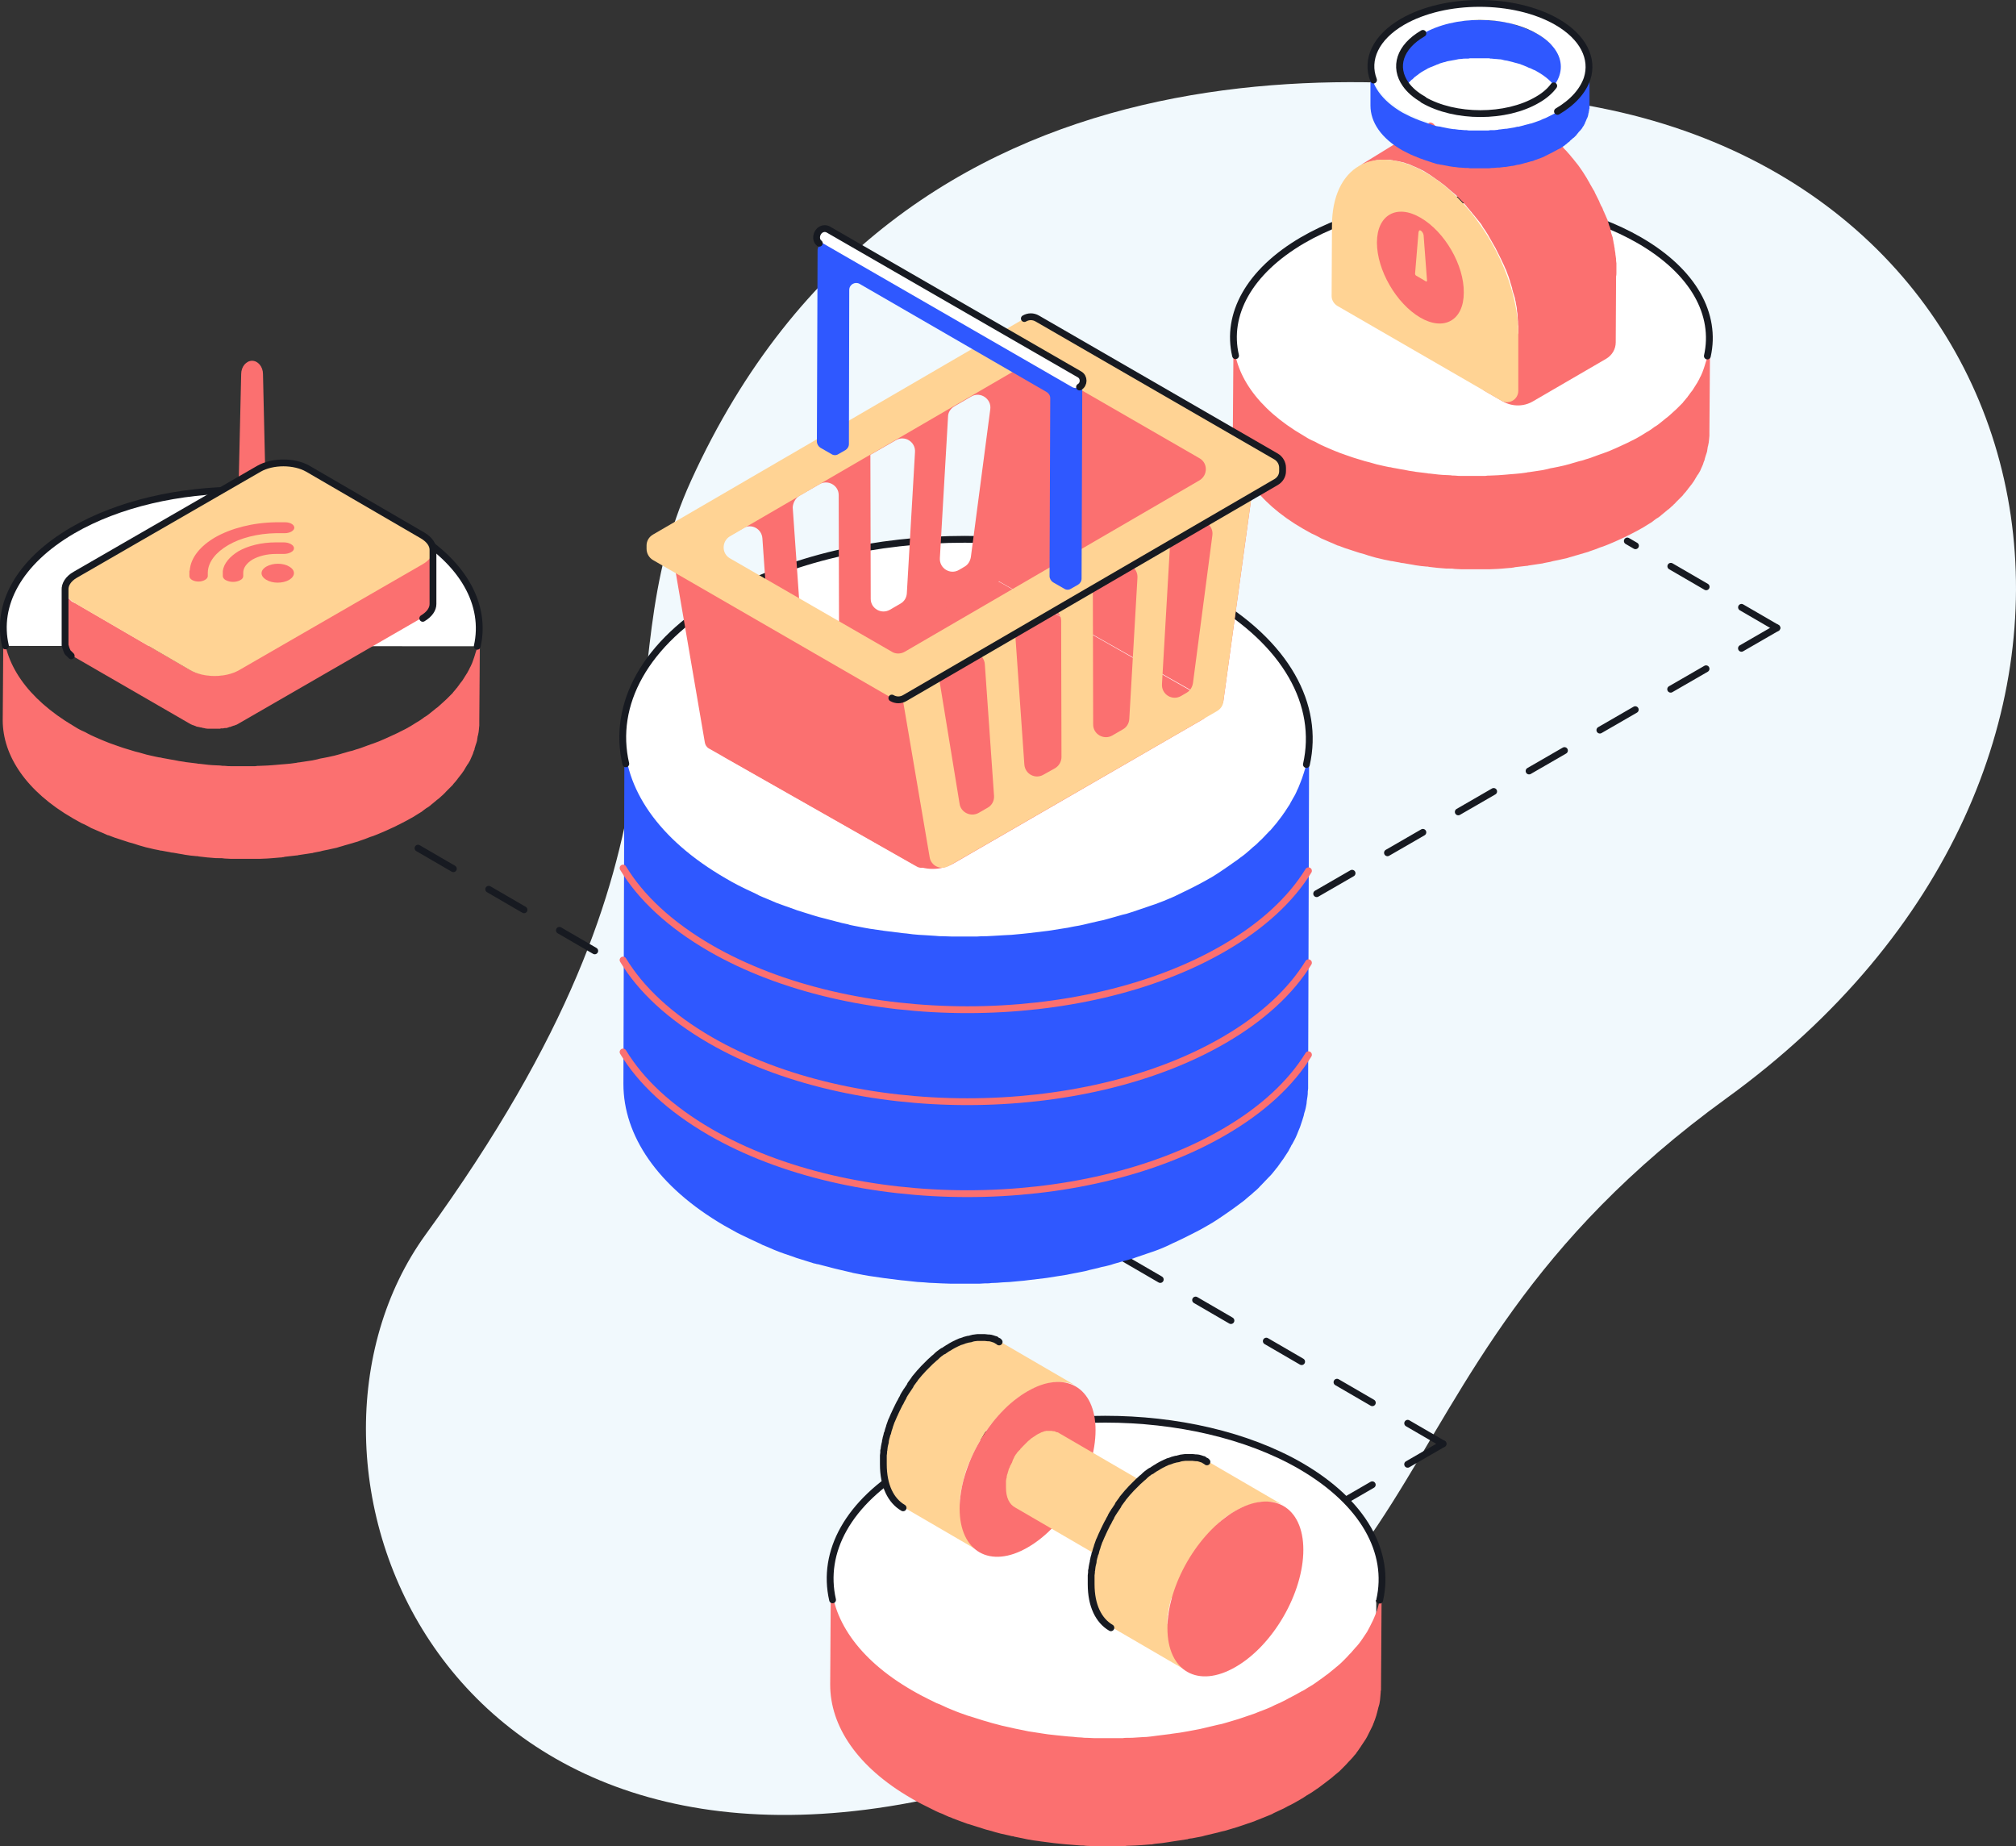 <?xml version="1.0" encoding="utf-8"?>
<!-- Generator: Adobe Illustrator 22.1.0, SVG Export Plug-In . SVG Version: 6.00 Build 0)  -->
<svg version="1.1" id="Слой_1" xmlns="http://www.w3.org/2000/svg" xmlns:xlink="http://www.w3.org/1999/xlink" x="0px" y="0px"
	 viewBox="0 0 591.8 541.9" style="enable-background:new 0 0 591.8 541.9;" xml:space="preserve">
<rect x="0" y="0" width="591.8" height="541.9" fill="#333333" stroke="none"/>
<style type="text/css">
	.st0{fill:#F1F9FD;}
	
		.st1{fill:none;stroke:#171A21;stroke-width:2;stroke-linecap:round;stroke-linejoin:round;stroke-miterlimit:10;stroke-dasharray:12,12;}
	.st2{fill:#FFFFFF;}
	.st3{fill:#FB7070;}
	.st4{fill:none;stroke:#171A21;stroke-width:2;stroke-linecap:round;stroke-linejoin:round;stroke-miterlimit:10;}
	.st5{fill:#FFD394;}
	.st6{fill:#2F58FF;}
	.st7{fill:none;stroke:#FB7070;stroke-width:2;stroke-linecap:round;stroke-linejoin:round;stroke-miterlimit:10;}
	.st8{fill:#A05F84;}
</style>
<path class="st0" d="M125,362.3c85.2-117.5,50.9-162.2,77.9-221.3C264.5,5.8,405.4,19,469.4,31.6c140.1,27.5,169.7,194.9,37.5,290.7
	c-116.4,84.4-70.7,164.8-225,203.6S76.7,428.8,125,362.3z"/>
<g>
	<g>
		<path class="st1" d="M521.6,184.3l-285,164.6"/>
		<path class="st1" d="M423.6,423.8l-45.1,26.1"/>
		<path class="st1" d="M423.6,423.8L82.5,225.6"/>
		<path class="st1" d="M521.6,184.3l-43.9-25.5"/>
		<path class="st2" d="M363.5,110.5l-1.5-11l24-8.5l44.5-4.5L482,91l13.5,5.5l6.5,8.5l-1.5,5.5L498,118l-5.5,8.5
			c-5.7,4-17.4,12.3-19,13.5c-2,1.5-28.5,11.5-31.5,11s-43.5-7.5-45-8c-1.2-0.4-12.2-8.8-17.5-13L363.5,110.5z"/>
		<path class="st2" d="M185,236l-1.5-18l4-4l39.5-10l98,1.5c15.5,1.8,46.8,5.6,48,6s7.8,8.2,11,12l-2,14c-1.7,6.7-5.1,20.2-5.5,21
			s-16.8,16.3-25,24l-35,29C284.7,306,220,295,216,295s-14-19.7-18.5-29.5L185,236z"/>
		<path class="st2" d="M245,466.5l4.5-11l21.5-3l42-11.5l68.5,6l19.5,8.5l3,15v9.5l-3,12.5L376.5,509c-13.5,4.3-40.7,13-41.5,13
			s-32.3-2.3-48-3.5l-29-17l-11.5-20L245,466.5z"/>
		<path class="st3" d="M140.7,185.8c0,0.4,0,0.7-0.1,1.1c0,0.3-0.1,0.6-0.1,0.9s-0.1,0.7-0.2,1c-0.1,0.3-0.1,0.6-0.2,0.9
			c-0.1,0.3-0.2,0.7-0.2,1c-0.1,0.3-0.2,0.6-0.3,0.9c-0.1,0.3-0.2,0.7-0.3,1c-0.1,0.3-0.2,0.6-0.3,0.9c-0.1,0.4-0.3,0.7-0.4,1.1
			c-0.1,0.3-0.3,0.6-0.4,0.9c-0.2,0.4-0.4,0.7-0.5,1c-0.2,0.4-0.4,0.7-0.6,1.1c-0.1,0.1-0.1,0.2-0.2,0.3c-0.3,0.5-0.7,1.1-1,1.6
			c-0.1,0.1-0.1,0.2-0.2,0.3c-0.4,0.5-0.8,1-1.2,1.6c-0.1,0.1-0.2,0.2-0.2,0.3c-0.4,0.4-0.7,0.9-1.1,1.3c-0.1,0.1-0.2,0.2-0.3,0.4
			c-0.5,0.5-1,1-1.5,1.5c-0.1,0.1-0.2,0.2-0.3,0.3c-0.4,0.4-0.8,0.7-1.2,1.1c-0.3,0.3-0.7,0.6-1,0.9c-0.3,0.3-0.6,0.5-1,0.8
			c-0.4,0.3-0.7,0.6-1.1,0.9c-0.3,0.3-0.7,0.5-1,0.8c-0.4,0.3-0.8,0.6-1.2,0.8c-0.4,0.3-0.7,0.5-1.1,0.8s-0.8,0.5-1.3,0.8
			c-0.5,0.3-1.1,0.7-1.6,1c-1,0.6-2.1,1.2-3.2,1.7c-0.3,0.2-0.6,0.3-1,0.5c-0.9,0.4-1.7,0.8-2.6,1.2c-0.3,0.1-0.6,0.3-0.9,0.4
			c-1.1,0.5-2.3,1-3.5,1.4c-0.2,0.1-0.4,0.1-0.6,0.2c-1,0.4-2,0.7-3,1.1c-0.4,0.1-0.8,0.3-1.3,0.4c-0.6,0.2-1.1,0.4-1.7,0.5
			c-0.5,0.1-1,0.3-1.4,0.4c-0.6,0.2-1.2,0.3-1.7,0.5c-0.5,0.1-1,0.3-1.5,0.4c-0.6,0.1-1.2,0.3-1.8,0.4c-0.5,0.1-1,0.2-1.5,0.3
			c-0.6,0.1-1.2,0.2-1.8,0.4c-0.5,0.1-0.9,0.2-1.4,0.3c-1.3,0.2-2.6,0.4-4,0.6c-0.2,0-0.4,0-0.6,0.1c-1.2,0.2-2.3,0.3-3.5,0.4
			c-0.4,0-0.9,0.1-1.3,0.1c-0.7,0.1-1.5,0.1-2.3,0.2c-0.5,0-0.9,0.1-1.4,0.1c-0.8,0-1.6,0.1-2.4,0.1c-0.4,0-0.9,0-1.3,0.1
			c-0.7,0-1.4,0-2,0c-0.5,0-1,0-1.4,0c-0.7,0-1.5,0-2.2,0c-0.4,0-0.9,0-1.3,0c-0.7,0-1.3,0-2-0.1c-0.5,0-0.9,0-1.4-0.1
			c-0.7,0-1.4-0.1-2.2-0.1c-0.4,0-0.8-0.1-1.2-0.1c-0.9-0.1-1.7-0.2-2.6-0.3c-0.3,0-0.5,0-0.8-0.1c-1.1-0.1-2.2-0.3-3.3-0.4
			c-0.2,0-0.3-0.1-0.5-0.1c-1-0.1-1.9-0.3-2.9-0.5c-0.4-0.1-0.8-0.1-1.2-0.2c-0.7-0.1-1.4-0.3-2.2-0.4c-0.4-0.1-0.7-0.2-1.1-0.2
			c-0.8-0.2-1.6-0.3-2.3-0.5c-0.4-0.1-0.9-0.2-1.3-0.3c-0.7-0.2-1.4-0.4-2.1-0.6c-0.4-0.1-0.8-0.2-1.2-0.3c-1.1-0.3-2.2-0.7-3.3-1
			c-0.2-0.1-0.4-0.1-0.6-0.2c-1.3-0.4-2.5-0.9-3.7-1.3c-0.5-0.2-1-0.4-1.5-0.6c-0.4-0.2-0.8-0.3-1.2-0.5c-0.5-0.2-1.1-0.5-1.6-0.7
			c-0.4-0.2-0.7-0.3-1.1-0.5c-0.6-0.3-1.2-0.6-1.7-0.9c-0.3-0.1-0.6-0.3-0.9-0.4c-0.9-0.4-1.7-0.9-2.5-1.4C7.9,205,1,194.6,1,184.1
			l-0.2,27.3c0,10.4,6.9,20.9,20.6,28.8c0.8,0.5,1.7,0.9,2.5,1.4c0.3,0.1,0.6,0.3,0.9,0.4c0.6,0.3,1.2,0.6,1.7,0.9
			c0.3,0.2,0.7,0.3,1.1,0.5c0.5,0.2,1.1,0.5,1.6,0.7c0.4,0.2,0.8,0.3,1.2,0.5c0.4,0.2,0.7,0.3,1.1,0.5c0.1,0,0.2,0.1,0.4,0.1
			c1.2,0.5,2.4,0.9,3.7,1.3c0.2,0.1,0.4,0.1,0.6,0.2c1.1,0.4,2.2,0.7,3.3,1c0.2,0.1,0.4,0.1,0.6,0.2c0.2,0.1,0.4,0.1,0.6,0.2
			c0.7,0.2,1.4,0.4,2.1,0.6c0.4,0.1,0.9,0.2,1.3,0.3c0.8,0.2,1.6,0.4,2.3,0.5c0.3,0.1,0.6,0.1,0.9,0.2c0.1,0,0.2,0,0.2,0
			c0.7,0.1,1.4,0.3,2.2,0.4c0.4,0.1,0.8,0.2,1.2,0.2c0.9,0.2,1.9,0.3,2.9,0.5c0.2,0,0.3,0.1,0.5,0.1c1.1,0.2,2.2,0.3,3.3,0.4
			c0.3,0,0.5,0,0.8,0.1c0.9,0.1,1.7,0.2,2.6,0.3c0,0,0,0,0.1,0c0.4,0,0.8,0.1,1.2,0.1c0.7,0.1,1.4,0.1,2.2,0.1c0.5,0,0.9,0,1.4,0.1
			c0.7,0,1.3,0.1,2,0.1c0.1,0,0.1,0,0.2,0c0.4,0,0.8,0,1.1,0c0.7,0,1.5,0,2.2,0c0.5,0,1,0,1.4,0c0.7,0,1.4,0,2,0c0.1,0,0.3,0,0.4,0
			c0.3,0,0.6,0,0.9,0c0.8,0,1.6-0.1,2.4-0.1c0.5,0,0.9-0.1,1.4-0.1c0.8-0.1,1.5-0.1,2.3-0.2c0.3,0,0.5,0,0.8-0.1
			c0.2,0,0.4,0,0.5-0.1c1.2-0.1,2.3-0.3,3.5-0.4c0.2,0,0.4,0,0.6-0.1c1.3-0.2,2.6-0.4,4-0.6c0.1,0,0.2,0,0.4-0.1
			c0.3-0.1,0.7-0.1,1-0.2c0.6-0.1,1.2-0.2,1.8-0.4c0.5-0.1,1-0.2,1.5-0.3c0.6-0.1,1.2-0.3,1.8-0.4c0.5-0.1,1-0.2,1.5-0.4
			c0.6-0.2,1.2-0.3,1.7-0.5c0.5-0.1,1-0.3,1.4-0.4c0.6-0.2,1.1-0.3,1.7-0.5c0.2-0.1,0.5-0.1,0.7-0.2c0.2-0.1,0.3-0.1,0.5-0.2
			c1-0.3,2-0.7,3-1.1c0.2-0.1,0.4-0.1,0.6-0.2c1.2-0.4,2.3-0.9,3.5-1.4c0.3-0.1,0.6-0.3,0.9-0.4c0.9-0.4,1.7-0.8,2.6-1.2
			c0.3-0.2,0.6-0.3,1-0.5c1.1-0.6,2.2-1.1,3.2-1.7c0.3-0.2,0.6-0.3,0.9-0.5s0.5-0.3,0.8-0.5c0.4-0.3,0.9-0.5,1.3-0.8
			c0.4-0.2,0.7-0.5,1.1-0.8s0.8-0.6,1.2-0.8c0.4-0.3,0.7-0.5,1-0.8c0.4-0.3,0.7-0.6,1.1-0.9c0.3-0.3,0.6-0.5,1-0.8
			c0.3-0.3,0.7-0.6,1-0.9c0.1-0.1,0.3-0.2,0.4-0.4c0.3-0.2,0.5-0.5,0.8-0.8c0.1-0.1,0.2-0.2,0.3-0.3c0.5-0.5,1-1,1.5-1.5
			c0.1-0.1,0.2-0.2,0.3-0.4c0.4-0.4,0.8-0.9,1.1-1.3c0.1-0.1,0.2-0.2,0.2-0.3l0.1-0.1c0.4-0.5,0.7-0.9,1.1-1.4
			c0.1-0.1,0.1-0.2,0.2-0.3c0.4-0.5,0.7-1.1,1-1.6c0.1-0.1,0.1-0.2,0.2-0.3c0.1-0.2,0.2-0.4,0.4-0.6c0.1-0.2,0.2-0.3,0.3-0.5
			c0.2-0.3,0.4-0.7,0.5-1c0.1-0.3,0.3-0.6,0.4-0.9c0.2-0.4,0.3-0.7,0.4-1.1c0.1-0.2,0.1-0.3,0.2-0.5c0.1-0.1,0.1-0.3,0.1-0.4
			c0.1-0.3,0.2-0.7,0.3-1c0.1-0.3,0.2-0.6,0.3-0.9c0.1-0.3,0.2-0.7,0.2-1c0-0.2,0.1-0.4,0.1-0.6c0-0.1,0-0.2,0.1-0.4
			c0.1-0.3,0.1-0.7,0.2-1c0-0.3,0.1-0.6,0.1-0.9c0-0.4,0.1-0.7,0.1-1.1c0-0.2,0-0.4,0-0.6s0-0.4,0-0.6l0.2-27.3
			C140.8,185,140.7,185.4,140.7,185.8z"/>
		<path class="st2" d="M1.6,189.6c-2.8-12,3.8-24.6,19.7-33.9c27.2-15.8,71.4-15.8,98.8,0c16.1,9.3,22.7,21.9,20,34"/>
		<path class="st4" d="M1.6,189.6c-2.8-12,3.8-24.6,19.7-33.9c27.2-15.8,71.4-15.8,98.8,0c16.1,9.3,22.7,21.9,20,34"/>
		<path class="st3" d="M74,158.6c2.4,0,4.3-2.4,4.2-5.4l-1-43.4c0-2.2-1.5-3.9-3.2-3.9s-3.2,1.7-3.2,3.9l-1,43.4
			C69.7,156.2,71.6,158.6,74,158.6z"/>
		<path class="st3" d="M19.1,173.3c0,0.1,0,0.2,0,0.3c0,0.1,0,0.2,0.1,0.3c0,0.1,0.1,0.2,0.1,0.3c0,0.1,0.1,0.2,0.1,0.2
			c0,0.1,0.1,0.2,0.1,0.3c0.1,0.1,0.2,0.3,0.3,0.4c0,0,0,0,0,0.1c0.1,0.1,0.2,0.3,0.3,0.4c0,0,0,0.1,0.1,0.1
			c0.1,0.1,0.3,0.3,0.4,0.4c0.1,0.1,0.2,0.2,0.3,0.3c0.1,0.1,0.2,0.2,0.3,0.2c0.1,0.1,0.2,0.2,0.4,0.2c0.1,0.1,0.2,0.2,0.4,0.2
			l33.7,19.6c0.3,0.2,0.6,0.3,1,0.5c0.1,0,0.2,0.1,0.3,0.1c0.3,0.1,0.5,0.2,0.8,0.3c0.1,0,0.2,0.1,0.3,0.1c0.2,0.1,0.3,0.1,0.5,0.1
			c0.1,0,0.3,0.1,0.4,0.1c0.2,0,0.4,0.1,0.6,0.1c0.1,0,0.3,0.1,0.4,0.1c0.4,0.1,0.8,0.1,1.2,0.2c0.1,0,0.2,0,0.4,0
			c0.2,0,0.5,0,0.7,0c0.1,0,0.3,0,0.4,0c0.2,0,0.4,0,0.6,0c0.2,0,0.3,0,0.5,0c0.2,0,0.3,0,0.5,0c0.2,0,0.3,0,0.5,0
			c0.2,0,0.3,0,0.5-0.1c0.2,0,0.3,0,0.5-0.1c0.2,0,0.4-0.1,0.5-0.1c0.1,0,0.3-0.1,0.4-0.1c0.2,0,0.4-0.1,0.6-0.2
			c0.1,0,0.2-0.1,0.3-0.1c0.4-0.1,0.7-0.2,1.1-0.4c0.2-0.1,0.3-0.1,0.5-0.2c0.1,0,0.2-0.1,0.3-0.1c0.3-0.1,0.5-0.3,0.7-0.4
			l53.9-31.1c2-1.2,3-2.7,3-4.2V177c0,1.5-1,3-3,4.2l-53.9,31.1c-0.2,0.1-0.5,0.3-0.7,0.4c-0.1,0-0.2,0.1-0.3,0.1
			c-0.2,0.1-0.3,0.1-0.5,0.2c0,0,0,0-0.1,0c-0.4,0.1-0.7,0.3-1.1,0.4h-0.1c-0.1,0-0.2,0-0.3,0.1c-0.2,0.1-0.4,0.1-0.6,0.2
			c-0.1,0-0.1,0-0.2,0c-0.1,0-0.2,0-0.3,0c-0.2,0-0.4,0.1-0.5,0.1s-0.1,0-0.2,0c-0.1,0-0.2,0-0.2,0c-0.2,0-0.3,0-0.5,0.1
			c-0.1,0-0.2,0-0.2,0c-0.1,0-0.2,0-0.2,0c-0.2,0-0.3,0-0.5,0c-0.1,0-0.2,0-0.3,0s-0.1,0-0.2,0c-0.2,0-0.4,0-0.6,0
			c-0.1,0-0.2,0-0.3,0c-0.1,0-0.1,0-0.2,0c-0.2,0-0.5,0-0.7,0c-0.1,0-0.2,0-0.3,0H61c-0.4,0-0.8-0.1-1.2-0.2c0,0,0,0-0.1,0
			c-0.1,0-0.2,0-0.3-0.1c-0.2,0-0.4-0.1-0.6-0.1c-0.1,0-0.3-0.1-0.4-0.1c-0.2,0-0.4-0.1-0.5-0.1h-0.1c-0.1,0-0.1,0-0.2-0.1
			c-0.3-0.1-0.5-0.2-0.8-0.3c-0.1,0-0.2-0.1-0.3-0.1c-0.3-0.1-0.7-0.3-1-0.5L22.1,193c0,0-0.1,0-0.1-0.1c-0.1-0.1-0.2-0.1-0.3-0.2
			c-0.1-0.1-0.3-0.2-0.4-0.2c-0.1-0.1-0.2-0.1-0.3-0.2c-0.1-0.1-0.2-0.2-0.3-0.3c0,0,0,0-0.1-0.1c-0.1-0.1-0.3-0.2-0.4-0.4
			c0,0,0-0.1-0.1-0.1c-0.1-0.1-0.1-0.2-0.2-0.2c0-0.1-0.1-0.1-0.1-0.2c0,0,0,0,0-0.1c-0.1-0.1-0.2-0.2-0.2-0.4v-0.1
			c-0.1-0.1-0.1-0.2-0.1-0.3c0-0.1-0.1-0.1-0.1-0.2c0,0,0,0,0-0.1c0-0.1-0.1-0.2-0.1-0.3s0-0.1-0.1-0.2c0,0,0,0,0-0.1
			c0-0.1,0-0.2,0-0.3c0-0.1,0-0.1,0-0.2v-0.1v-15.9C19.1,173.1,19.1,173.2,19.1,173.3z"/>
		<path class="st5" d="M22.1,168.8c-4,2.3-4,6,0,8.3l33.7,19.6c4,2.3,10.4,2.3,14.4,0l53.9-31.1c4-2.3,4-6,0-8.3l-33.7-19.6
			c-4-2.3-10.4-2.3-14.4,0L22.1,168.8z"/>
		<path class="st4" d="M124.1,181.5c2-1.2,3-2.7,3-4.2v-15.9c0-1.5-1-3-3-4.2l-33.7-19.6c-4-2.3-10.4-2.3-14.4,0l-53.9,31.1
			c-2.1,1.2-3.1,2.9-3,4.5c0-0.1,0-0.2,0-0.3v15.9v0.1c0,0.1,0,0.1,0,0.2c0,0.1,0,0.2,0,0.3c0,0,0,0,0,0.1s0,0.1,0.1,0.2
			c0,0.1,0.1,0.2,0.1,0.3c0,0,0,0,0,0.1c0,0.1,0.1,0.1,0.1,0.2c0,0.1,0.1,0.2,0.1,0.3v0.1c0.1,0.1,0.1,0.2,0.2,0.4c0,0,0,0,0,0.1
			c0,0.1,0.1,0.1,0.1,0.2c0.1,0.1,0.1,0.2,0.2,0.2c0,0,0,0.1,0.1,0.1c0.1,0.1,0.2,0.2,0.4,0.4c0,0,0,0,0.1,0.1
			c0.1,0.1,0.2,0.2,0.3,0.3"/>
		<path class="st3" d="M78.2,166.3c1.9-1.1,4.9-1.1,6.7,0c1.9,1.1,1.8,2.8,0,3.9c-1.9,1.1-4.9,1.1-6.7,0
			C76.3,169.1,76.3,167.4,78.2,166.3z"/>
		<path class="st3" d="M70,161.8c2.8-1.6,6.7-2.6,11-2.6h1h1.3c1.6,0,3,0.8,3,1.7c0,0.5-0.3,0.9-0.9,1.2c-0.5,0.3-1.3,0.5-2.1,0.5
			H81c-2.6,0-5,0.6-6.8,1.6c-1.7,1-2.8,2.4-2.8,3.9v1c0,0.5-0.3,0.9-0.9,1.2c-0.5,0.3-1.3,0.5-2.1,0.5c-0.8,0-1.5-0.2-2.1-0.5
			c-0.6-0.3-0.9-0.8-0.9-1.2v-1c0-0.1,0-0.1,0-0.2v-0.2v-0.1C65.7,165.4,67.4,163.4,70,161.8z"/>
		<path class="st3" d="M63.2,157.7c4.6-2.6,10.9-4.3,17.8-4.4c0.1,0,0.1,0,0.2,0h2.5c1.5,0,2.7,0.7,2.7,1.6c0,0.4-0.3,0.8-0.8,1.1
			s-1.2,0.5-1.9,0.5h-2.5h-0.1c-5.5,0.1-10.5,1.4-14.1,3.5s-5.9,4.9-6,8v1.1c0,0.4-0.3,0.8-0.8,1.1s-1.2,0.5-1.9,0.5
			c-1.5,0-2.7-0.7-2.7-1.6v-0.8v-0.6c0-0.1,0-0.2,0.1-0.3C56,163.6,58.9,160.2,63.2,157.7z"/>
		<path class="st3" d="M501.8,100.6c0,0.4,0,0.7-0.1,1.1c0,0.3-0.1,0.6-0.1,0.9c0,0.3-0.1,0.7-0.2,1c-0.1,0.3-0.1,0.6-0.2,0.9
			c-0.1,0.3-0.2,0.7-0.2,1c-0.1,0.3-0.2,0.6-0.3,0.9c-0.1,0.3-0.2,0.7-0.3,1c-0.1,0.3-0.2,0.6-0.3,0.9c-0.1,0.4-0.3,0.7-0.4,1.1
			c-0.1,0.3-0.3,0.6-0.4,0.9c-0.2,0.4-0.4,0.7-0.5,1c-0.2,0.4-0.4,0.7-0.6,1.1c-0.1,0.1-0.1,0.2-0.2,0.3c-0.3,0.5-0.7,1.1-1,1.6
			c-0.1,0.1-0.1,0.2-0.2,0.3c-0.4,0.5-0.8,1-1.2,1.6c-0.1,0.1-0.2,0.2-0.2,0.3c-0.4,0.4-0.7,0.9-1.1,1.3c-0.1,0.1-0.2,0.2-0.3,0.4
			c-0.5,0.5-1,1-1.5,1.5c-0.1,0.1-0.2,0.2-0.3,0.3c-0.4,0.4-0.8,0.7-1.2,1.1c-0.3,0.3-0.7,0.6-1,0.9s-0.6,0.5-1,0.8
			c-0.4,0.3-0.7,0.6-1.1,0.9c-0.3,0.3-0.7,0.5-1,0.8c-0.4,0.3-0.8,0.6-1.2,0.8c-0.4,0.3-0.7,0.5-1.1,0.8c-0.4,0.3-0.8,0.5-1.3,0.8
			c-0.5,0.3-1.1,0.7-1.6,1c-1,0.6-2.1,1.2-3.2,1.7c-0.3,0.2-0.6,0.3-1,0.5c-0.9,0.4-1.7,0.8-2.6,1.2c-0.3,0.1-0.6,0.3-0.9,0.4
			c-1.1,0.5-2.3,1-3.5,1.4c-0.2,0.1-0.4,0.1-0.6,0.2c-1,0.4-2,0.7-3,1.1c-0.4,0.1-0.8,0.3-1.3,0.4c-0.6,0.2-1.1,0.4-1.7,0.5
			c-0.5,0.1-1,0.3-1.4,0.4c-0.6,0.2-1.2,0.3-1.7,0.5c-0.5,0.1-1,0.3-1.5,0.4c-0.6,0.1-1.2,0.3-1.8,0.4c-0.5,0.1-1,0.2-1.5,0.3
			c-0.6,0.1-1.2,0.2-1.8,0.4c-0.5,0.1-0.9,0.2-1.4,0.3c-1.3,0.2-2.6,0.4-4,0.6c-0.2,0-0.4,0-0.6,0.1c-1.2,0.2-2.3,0.3-3.5,0.4
			c-0.4,0-0.9,0.1-1.3,0.1c-0.7,0.1-1.5,0.1-2.3,0.2c-0.5,0-0.9,0.1-1.4,0.1c-0.8,0-1.6,0.1-2.4,0.1c-0.4,0-0.9,0-1.3,0.1
			c-0.7,0-1.4,0-2,0c-0.5,0-1,0-1.4,0c-0.7,0-1.5,0-2.2,0c-0.4,0-0.9,0-1.3,0c-0.7,0-1.3,0-2-0.1c-0.5,0-0.9,0-1.4-0.1
			c-0.7,0-1.4-0.1-2.2-0.1c-0.4,0-0.8-0.1-1.2-0.1c-0.9-0.1-1.7-0.2-2.6-0.3c-0.3,0-0.5,0-0.8-0.1c-1.1-0.1-2.2-0.3-3.3-0.4
			c-0.2,0-0.3-0.1-0.5-0.1c-1-0.1-1.9-0.3-2.9-0.5c-0.4-0.1-0.8-0.1-1.2-0.2c-0.7-0.1-1.4-0.3-2.2-0.4c-0.4-0.1-0.7-0.2-1.1-0.2
			c-0.8-0.2-1.6-0.3-2.3-0.5c-0.4-0.1-0.9-0.2-1.3-0.3c-0.7-0.2-1.4-0.4-2.1-0.6c-0.4-0.1-0.8-0.2-1.2-0.3c-1.1-0.3-2.2-0.7-3.3-1
			c-0.2-0.1-0.4-0.1-0.6-0.2c-1.3-0.4-2.5-0.9-3.7-1.3c-0.5-0.2-1-0.4-1.5-0.6c-0.4-0.2-0.8-0.3-1.2-0.5c-0.5-0.2-1.1-0.5-1.6-0.7
			c-0.4-0.2-0.7-0.3-1.1-0.5c-0.6-0.3-1.2-0.6-1.7-0.9c-0.3-0.1-0.6-0.3-0.9-0.4c-0.9-0.4-1.7-0.9-2.5-1.4
			c-13.8-8-20.7-18.4-20.6-28.8l-0.2,27.3c0,10.4,6.9,20.9,20.6,28.8c0.8,0.5,1.7,0.9,2.5,1.4c0.3,0.1,0.6,0.3,0.9,0.4
			c0.6,0.3,1.2,0.6,1.7,0.9c0.3,0.2,0.7,0.3,1.1,0.5c0.5,0.2,1.1,0.5,1.6,0.7c0.4,0.2,0.8,0.3,1.2,0.5c0.4,0.2,0.7,0.3,1.1,0.5
			c0.1,0,0.2,0.1,0.4,0.1c1.2,0.5,2.4,0.9,3.7,1.3c0.2,0.1,0.4,0.1,0.6,0.2c1.1,0.4,2.2,0.7,3.3,1c0.2,0.1,0.4,0.1,0.6,0.2
			c0.2,0.1,0.4,0.1,0.6,0.2c0.7,0.2,1.4,0.4,2.1,0.6c0.4,0.1,0.9,0.2,1.3,0.3c0.8,0.2,1.6,0.4,2.3,0.5c0.3,0.1,0.6,0.1,0.9,0.2
			c0.1,0,0.2,0,0.2,0c0.7,0.1,1.4,0.3,2.2,0.4c0.4,0.1,0.8,0.2,1.2,0.2c0.9,0.2,1.9,0.3,2.9,0.5c0.2,0,0.3,0.1,0.5,0.1
			c1.1,0.2,2.2,0.3,3.3,0.4c0.3,0,0.5,0,0.8,0.1c0.9,0.1,1.7,0.2,2.6,0.3c0,0,0,0,0.1,0c0.4,0,0.8,0.1,1.2,0.1
			c0.7,0.1,1.4,0.1,2.2,0.1c0.5,0,0.9,0,1.4,0.1c0.7,0,1.3,0.1,2,0.1c0.1,0,0.1,0,0.2,0c0.4,0,0.8,0,1.1,0c0.7,0,1.5,0,2.2,0
			c0.5,0,1,0,1.4,0c0.7,0,1.4,0,2,0c0.1,0,0.3,0,0.4,0c0.3,0,0.6,0,0.9,0c0.8,0,1.6-0.1,2.4-0.1c0.5,0,0.9-0.1,1.4-0.1
			c0.8-0.1,1.5-0.1,2.3-0.2c0.3,0,0.5,0,0.8-0.1c0.2,0,0.4,0,0.5-0.1c1.2-0.1,2.3-0.3,3.5-0.4c0.2,0,0.4,0,0.6-0.1
			c1.3-0.2,2.6-0.4,4-0.6c0.1,0,0.2,0,0.4-0.1c0.3-0.1,0.7-0.1,1-0.2c0.6-0.1,1.2-0.2,1.8-0.4c0.5-0.1,1-0.2,1.5-0.3
			c0.6-0.1,1.2-0.3,1.8-0.4c0.5-0.1,1-0.2,1.5-0.4c0.6-0.2,1.2-0.3,1.7-0.5c0.5-0.1,1-0.3,1.4-0.4c0.6-0.2,1.1-0.3,1.7-0.5
			c0.2-0.1,0.5-0.1,0.7-0.2c0.2-0.1,0.3-0.1,0.5-0.2c1-0.3,2-0.7,3-1.1c0.2-0.1,0.4-0.1,0.6-0.2c1.2-0.4,2.3-0.9,3.5-1.4
			c0.3-0.1,0.6-0.3,0.9-0.4c0.9-0.4,1.7-0.8,2.6-1.2c0.3-0.2,0.6-0.3,1-0.5c1.1-0.6,2.2-1.1,3.2-1.7c0.3-0.2,0.6-0.3,0.9-0.5
			c0.3-0.2,0.5-0.3,0.8-0.5c0.4-0.3,0.9-0.5,1.3-0.8c0.4-0.2,0.7-0.5,1.1-0.8s0.8-0.6,1.2-0.8c0.4-0.3,0.7-0.5,1-0.8
			c0.4-0.3,0.7-0.6,1.1-0.9c0.3-0.3,0.6-0.5,1-0.8c0.3-0.3,0.7-0.6,1-0.9c0.1-0.1,0.3-0.2,0.4-0.4c0.3-0.2,0.5-0.5,0.8-0.8
			c0.1-0.1,0.2-0.2,0.3-0.3c0.5-0.5,1-1,1.5-1.5c0.1-0.1,0.2-0.2,0.3-0.4c0.4-0.4,0.8-0.9,1.1-1.3c0.1-0.1,0.2-0.2,0.2-0.3l0.1-0.1
			c0.4-0.5,0.7-0.9,1.1-1.4c0.1-0.1,0.1-0.2,0.2-0.3c0.4-0.5,0.7-1.1,1-1.6c0.1-0.1,0.1-0.2,0.2-0.3c0.1-0.2,0.2-0.4,0.4-0.6
			c0.1-0.2,0.2-0.3,0.3-0.5c0.2-0.3,0.4-0.7,0.5-1c0.1-0.3,0.3-0.6,0.4-0.9c0.2-0.4,0.3-0.7,0.4-1.1c0.1-0.2,0.1-0.3,0.2-0.5
			c0.1-0.1,0.1-0.3,0.1-0.4c0.1-0.3,0.2-0.7,0.3-1c0.1-0.3,0.2-0.6,0.3-0.9c0.1-0.3,0.2-0.7,0.2-1c0-0.2,0.1-0.4,0.1-0.6
			c0-0.1,0-0.2,0.1-0.4c0.1-0.3,0.1-0.7,0.2-1c0-0.3,0.1-0.6,0.1-0.9c0-0.4,0.1-0.7,0.1-1.1c0-0.2,0-0.4,0-0.6c0-0.2,0-0.4,0-0.6
			l0.2-27.3C501.9,99.8,501.9,100.2,501.8,100.6z"/>
		<path class="st2" d="M362.7,104.4c-2.8-12,3.8-24.6,19.7-33.9c27.2-15.8,71.4-15.8,98.8,0c16.1,9.3,22.7,21.9,20,34"/>
		<path class="st4" d="M362.7,104.4c-2.8-12,3.8-24.6,19.7-33.9c27.2-15.8,71.4-15.8,98.8,0c16.1,9.3,22.7,21.9,20,34"/>
		<path class="st3" d="M474.5,79.9c0-0.1,0-0.2,0-0.2c0-0.2,0-0.3,0-0.5c0-0.2,0-0.4,0-0.6c0-0.2,0-0.3,0-0.5c0-0.2,0-0.4,0-0.5
			c0-0.1,0-0.2,0-0.3c0-0.3-0.1-0.5-0.1-0.8c0-0.1,0-0.3,0-0.4V76c-0.1-0.5-0.1-0.9-0.2-1.4c0-0.1,0-0.1,0-0.2
			c-0.1-0.4-0.1-0.8-0.2-1.2c0-0.1,0-0.1,0-0.2c0-0.2-0.1-0.4-0.1-0.5c0-0.2-0.1-0.4-0.1-0.7c0-0.1-0.1-0.2-0.1-0.4
			s-0.1-0.4-0.1-0.6c0-0.2-0.1-0.3-0.1-0.5c0-0.2-0.1-0.4-0.1-0.6c-0.1-0.2-0.1-0.4-0.2-0.6c0-0.1-0.1-0.2-0.1-0.3
			c-0.1-0.3-0.2-0.5-0.2-0.8c-0.1-0.2-0.1-0.3-0.1-0.5v-0.1c-0.1-0.5-0.3-0.9-0.5-1.4v-0.1c-0.1-0.4-0.3-0.8-0.4-1.3
			c0-0.1,0-0.1-0.1-0.2c-0.1-0.2-0.1-0.3-0.2-0.5c-0.1-0.2-0.2-0.4-0.3-0.7c-0.1-0.1-0.1-0.3-0.2-0.4c-0.1-0.2-0.1-0.3-0.2-0.5
			c-0.1-0.1-0.1-0.3-0.2-0.4c-0.1-0.3-0.2-0.5-0.3-0.8c-0.1-0.1-0.1-0.3-0.2-0.4c0,0,0-0.1-0.1-0.1c-0.2-0.4-0.4-0.9-0.6-1.3
			c0,0,0,0,0-0.1c-0.1-0.1-0.1-0.3-0.2-0.4c-0.2-0.3-0.3-0.7-0.5-1c0-0.1-0.1-0.1-0.1-0.2c-0.1-0.3-0.3-0.5-0.4-0.8
			c-0.1-0.2-0.2-0.4-0.3-0.7c0,0,0-0.1-0.1-0.1c-0.4-0.7-0.8-1.4-1.2-2.1c0-0.1-0.1-0.1-0.1-0.2c-0.1-0.2-0.2-0.4-0.3-0.5
			c-0.2-0.3-0.3-0.6-0.5-0.9c-0.2-0.3-0.3-0.5-0.5-0.8c-0.2-0.3-0.4-0.6-0.5-0.8c-0.1-0.1-0.1-0.2-0.2-0.3c-0.1-0.1-0.1-0.2-0.2-0.3
			c-0.5-0.7-1-1.5-1.6-2.2c-0.4-0.5-0.8-1-1.2-1.5c0,0,0,0-0.1-0.1c-0.3-0.4-0.6-0.7-0.9-1.1c-0.1-0.1-0.1-0.1-0.2-0.2
			c-0.3-0.4-0.7-0.8-1.1-1.2c0,0,0,0-0.1-0.1c-0.1-0.1-0.2-0.2-0.3-0.4c-0.2-0.3-0.5-0.5-0.7-0.8l-0.1-0.1c-0.2-0.2-0.3-0.3-0.5-0.5
			c-0.2-0.2-0.3-0.4-0.5-0.5c-0.1-0.1-0.1-0.1-0.2-0.2c-0.2-0.2-0.3-0.3-0.5-0.5c-0.1-0.1-0.3-0.3-0.4-0.4c-0.1-0.1-0.2-0.2-0.3-0.2
			c-0.2-0.2-0.4-0.3-0.6-0.5c-0.1-0.1-0.3-0.2-0.4-0.4c-0.1-0.1-0.2-0.2-0.3-0.3c-0.2-0.2-0.4-0.3-0.6-0.5c-0.1-0.1-0.2-0.2-0.3-0.3
			c-0.1-0.1-0.3-0.2-0.4-0.3c-0.2-0.2-0.4-0.3-0.6-0.5c-0.1-0.1-0.2-0.2-0.3-0.2c-0.2-0.1-0.3-0.2-0.5-0.4c-0.2-0.1-0.3-0.3-0.5-0.4
			c-0.1-0.1-0.1-0.1-0.2-0.2c-0.2-0.2-0.4-0.3-0.6-0.5c-0.1-0.1-0.3-0.2-0.4-0.3l-0.1-0.1c-0.4-0.3-0.8-0.5-1.2-0.8
			c0,0-0.1,0-0.1-0.1c-0.4-0.2-0.7-0.4-1.1-0.7c-0.1-0.1-0.2-0.1-0.3-0.2c-0.3-0.2-0.6-0.3-0.9-0.5c-0.1-0.1-0.2-0.1-0.3-0.2
			s-0.3-0.2-0.4-0.2c-0.1-0.1-0.2-0.1-0.3-0.2c-0.2-0.1-0.4-0.2-0.5-0.3c-0.1-0.1-0.3-0.1-0.4-0.2c-0.1,0-0.1-0.1-0.2-0.1
			c-0.4-0.2-0.7-0.3-1.1-0.5c-0.4-0.1-0.7-0.3-1.1-0.4h-0.1c-0.1,0-0.3-0.1-0.4-0.1c-0.2-0.1-0.4-0.1-0.6-0.2c-0.1,0-0.2,0-0.3-0.1
			c-0.2,0-0.3-0.1-0.5-0.1c-0.1,0-0.3-0.1-0.4-0.1c-0.1,0-0.3-0.1-0.4-0.1c-0.2,0-0.3-0.1-0.5-0.1c-0.1,0-0.2,0-0.3-0.1
			c-0.2,0-0.3,0-0.4-0.1c-0.2,0-0.4-0.1-0.6-0.1c-0.1,0-0.1,0-0.2,0c-0.2,0-0.3,0-0.5,0c-0.2,0-0.4,0-0.6-0.1c-0.1,0-0.1,0-0.2,0
			s-0.3,0-0.4,0c-0.2,0-0.5,0-0.7,0c-0.1,0-0.1,0-0.2,0c-0.1,0-0.2,0-0.3,0c-0.3,0-0.6,0-0.9,0c-0.1,0-0.2,0-0.3,0
			c-0.1,0-0.2,0-0.4,0c-0.1,0-0.2,0-0.3,0c-0.3,0-0.6,0.1-1,0.2c-0.1,0-0.2,0-0.3,0.1c-0.3,0.1-0.5,0.1-0.8,0.2
			c-0.1,0-0.2,0.1-0.4,0.1c-0.2,0.1-0.3,0.1-0.5,0.2h-0.1c-0.2,0.1-0.5,0.2-0.7,0.3c-0.1,0.1-0.2,0.1-0.4,0.1
			c-0.3,0.2-0.7,0.3-1,0.5L399,48.7c0.3-0.2,0.7-0.4,1-0.5c0.1-0.1,0.2-0.1,0.4-0.1c0.2-0.1,0.5-0.2,0.7-0.3
			c0.2-0.1,0.4-0.1,0.6-0.2c0.1,0,0.2-0.1,0.4-0.1c0.3-0.1,0.5-0.1,0.8-0.2c0.1,0,0.2,0,0.3-0.1c0.3-0.1,0.7-0.1,1-0.2
			c0.1,0,0.2,0,0.3,0c0.2,0,0.4,0,0.6-0.1c0.3,0,0.6,0,0.9,0c0.2,0,0.3,0,0.5,0s0.5,0,0.7,0c0.2,0,0.4,0,0.6,0c0.2,0,0.4,0,0.6,0.1
			c0.2,0,0.4,0,0.6,0.1c0.2,0,0.4,0.1,0.6,0.1c0.2,0,0.5,0.1,0.7,0.1c0.2,0,0.3,0.1,0.5,0.1c0.3,0.1,0.5,0.1,0.8,0.2
			c0.2,0,0.3,0.1,0.5,0.1c0.3,0.1,0.6,0.2,0.8,0.3c0.1,0,0.3,0.1,0.4,0.1c0.4,0.1,0.8,0.3,1.2,0.5c0.4,0.2,0.8,0.3,1.2,0.5
			c0.1,0.1,0.3,0.1,0.4,0.2c0.3,0.1,0.6,0.3,0.9,0.4c0.1,0.1,0.3,0.2,0.4,0.2c0.4,0.2,0.8,0.4,1.2,0.7c0.4,0.3,0.9,0.5,1.3,0.8
			c0,0,0.1,0,0.1,0.1c0.4,0.3,0.9,0.6,1.3,0.9c0.1,0.1,0.3,0.2,0.4,0.3c0.3,0.2,0.6,0.4,0.9,0.6c0.2,0.1,0.3,0.3,0.5,0.4
			c0.3,0.2,0.5,0.4,0.8,0.6c0.2,0.1,0.4,0.3,0.6,0.5c0.2,0.2,0.5,0.4,0.7,0.6c0.2,0.2,0.4,0.3,0.6,0.5c0.2,0.2,0.5,0.4,0.7,0.6
			s0.4,0.3,0.6,0.5c0.2,0.2,0.5,0.4,0.7,0.7c0.2,0.2,0.3,0.3,0.5,0.5c0.2,0.2,0.5,0.5,0.7,0.7s0.3,0.3,0.5,0.5
			c0.3,0.3,0.5,0.6,0.8,0.9c0.1,0.1,0.2,0.2,0.3,0.4c0.4,0.4,0.8,0.9,1.1,1.3c0.1,0.1,0.1,0.1,0.2,0.2c0.3,0.4,0.6,0.8,0.9,1.1
			c0.4,0.5,0.8,1,1.2,1.5l0.8,1c0.1,0.2,0.2,0.3,0.3,0.5c0.2,0.4,0.5,0.8,0.8,1.2c0.2,0.3,0.4,0.6,0.5,0.8c0.2,0.3,0.3,0.5,0.5,0.8
			c0.2,0.3,0.3,0.6,0.5,0.9c0.1,0.2,0.3,0.5,0.4,0.7c0.4,0.7,0.8,1.4,1.2,2.1c0.1,0.3,0.3,0.5,0.4,0.8c0.1,0.3,0.3,0.5,0.4,0.8
			c0.2,0.4,0.4,0.8,0.6,1.2c0.1,0.1,0.1,0.3,0.2,0.4c0.2,0.5,0.5,1,0.7,1.5c0.1,0.1,0.1,0.3,0.2,0.4c0.2,0.4,0.3,0.8,0.5,1.1
			c0.1,0.2,0.1,0.3,0.2,0.5c0.1,0.4,0.3,0.7,0.4,1.1c0.1,0.2,0.1,0.3,0.2,0.5c0.2,0.5,0.3,1,0.5,1.5v0.1c0.2,0.5,0.3,1.1,0.5,1.6
			c0.1,0.2,0.1,0.3,0.1,0.5c0.1,0.4,0.2,0.7,0.3,1.1c0.1,0.2,0.1,0.4,0.2,0.6c0.1,0.3,0.2,0.7,0.3,1c0,0.2,0.1,0.4,0.1,0.6
			c0.1,0.3,0.2,0.7,0.2,1c0,0.2,0.1,0.4,0.1,0.5c0.1,0.5,0.2,0.9,0.2,1.4c0,0.1,0,0.1,0,0.2c0.1,0.5,0.2,1,0.2,1.6
			c0,0.1,0,0.3,0,0.4c0,0.4,0.1,0.7,0.1,1.1c0,0.2,0,0.4,0,0.5c0,0.3,0,0.7,0.1,1c0,0.2,0,0.3,0,0.5c0,0.5,0,1,0,1.5l-10.3,16.7
			l5.7,3.3c2.8,1.6,6.2,1.6,8.9,0l21.5-12.5c1.7-1,2.8-2.8,2.8-4.8l0.1-19.4C474.5,80.8,474.5,80.3,474.5,79.9z"/>
		<path class="st5" d="M418.4,50.6c15.1,8.7,27.3,29.9,27.3,47.3v16.8c0,2.6-2.8,4.2-5,2.9l-48.1-27.8c-1-0.6-1.7-1.7-1.7-2.9
			l0.1-20.6C391,48.9,403.3,41.9,418.4,50.6z"/>
		<path class="st3" d="M417,63.9c-7-4.1-12.8-0.8-12.8,7.3s5.7,17.9,12.7,22c7,4.1,12.8,0.8,12.8-7.3C429.8,77.8,424.1,68,417,63.9z
			"/>
		<path class="st5" d="M417.1,67.7c-0.3-0.2-0.6-0.1-0.7,0.5l-1,12.1c0,0.2,0.1,0.5,0.3,0.6l2.9,1.7c0.2,0.1,0.3,0,0.3-0.3l-1-13.3
			C417.8,68.4,417.4,67.9,417.1,67.7z"/>
		<path class="st2" d="M437.5,8.3L405,19.2l22,23.9l33.9-9.2L459,14.1L437.5,8.3z"/>
		<path class="st6" d="M410.8,29.9c0-0.1,0-0.2,0-0.3c0-0.1,0-0.2,0.1-0.4c0-0.1,0-0.2,0.1-0.3c0-0.1,0.1-0.2,0.1-0.3
			c0-0.1,0.1-0.2,0.1-0.3s0.1-0.2,0.1-0.3c0-0.1,0.1-0.2,0.1-0.3s0.1-0.2,0.2-0.4c0-0.1,0.1-0.2,0.1-0.3c0.1-0.1,0.1-0.2,0.2-0.4
			c0.1-0.1,0.1-0.2,0.2-0.3s0.2-0.3,0.3-0.4s0.1-0.2,0.2-0.3c0.1-0.2,0.2-0.3,0.3-0.5C413,25,413,25,413,24.9
			c0.2-0.2,0.4-0.5,0.6-0.7c0.1-0.1,0.1-0.1,0.2-0.2c0.2-0.2,0.4-0.4,0.5-0.5c0.1-0.1,0.2-0.2,0.3-0.2c0.1-0.1,0.2-0.2,0.3-0.3
			c0.1-0.1,0.2-0.2,0.3-0.3c0.1-0.1,0.2-0.2,0.4-0.3c0.1-0.1,0.2-0.2,0.4-0.3c0.1-0.1,0.3-0.2,0.4-0.3s0.2-0.2,0.4-0.3
			c0.1-0.1,0.3-0.2,0.4-0.3c0.2-0.1,0.4-0.2,0.5-0.3c0.4-0.2,0.7-0.4,1.1-0.6c0.1-0.1,0.2-0.1,0.3-0.2c0.3-0.1,0.6-0.3,0.9-0.4
			c0.1,0,0.2-0.1,0.3-0.1c0.4-0.2,0.8-0.3,1.2-0.5c0.1,0,0.1-0.1,0.2-0.1c0.3-0.1,0.7-0.2,1-0.4c0.1,0,0.3-0.1,0.4-0.1
			c0.2-0.1,0.4-0.1,0.6-0.2c0.2,0,0.3-0.1,0.5-0.1c0.2-0.1,0.4-0.1,0.6-0.2c0.2,0,0.3-0.1,0.5-0.1c0.2,0,0.4-0.1,0.6-0.1
			c0.2,0,0.3-0.1,0.5-0.1c0.2,0,0.4-0.1,0.6-0.1s0.3-0.1,0.5-0.1c0.4-0.1,0.9-0.2,1.3-0.2c0.1,0,0.1,0,0.2,0
			c0.4-0.1,0.8-0.1,1.2-0.1c0.2,0,0.3,0,0.5,0c0.3,0,0.5,0,0.8-0.1c0.2,0,0.3,0,0.5,0c0.3,0,0.5,0,0.8,0c0.2,0,0.3,0,0.5,0
			c0.2,0,0.5,0,0.7,0s0.3,0,0.5,0s0.5,0,0.7,0c0.1,0,0.3,0,0.4,0c0.2,0,0.5,0,0.7,0c0.2,0,0.3,0,0.5,0c0.2,0,0.5,0,0.7,0.1
			c0.1,0,0.3,0,0.4,0c0.3,0,0.6,0.1,0.9,0.1c0.1,0,0.2,0,0.2,0c0.4,0,0.8,0.1,1.1,0.1c0.1,0,0.1,0,0.2,0c0.3,0,0.6,0.1,1,0.2
			c0.1,0,0.3,0.1,0.4,0.1c0.2,0,0.5,0.1,0.7,0.1c0.1,0,0.3,0.1,0.4,0.1c0.3,0.1,0.5,0.1,0.8,0.2c0.1,0,0.3,0.1,0.4,0.1
			c0.2,0.1,0.5,0.1,0.7,0.2c0.1,0,0.3,0.1,0.4,0.1c0.4,0.1,0.8,0.2,1.1,0.3c0.1,0,0.1,0,0.2,0.1c0.4,0.1,0.8,0.3,1.3,0.5
			c0.2,0.1,0.3,0.1,0.5,0.2c0.1,0.1,0.3,0.1,0.4,0.2c0.2,0.1,0.4,0.2,0.6,0.2c0.1,0.1,0.2,0.1,0.4,0.2c0.2,0.1,0.4,0.2,0.6,0.3
			c0.1,0,0.2,0.1,0.3,0.1c0.3,0.2,0.6,0.3,0.9,0.5c4.7,2.7,7,6.2,7,9.8V19.8c0-3.5-2.3-7.1-7-9.8c-0.3-0.2-0.6-0.3-0.9-0.5
			c-0.1,0-0.2-0.1-0.3-0.1c-0.2-0.1-0.4-0.2-0.6-0.3c-0.1-0.1-0.2-0.1-0.4-0.2c-0.2-0.1-0.4-0.2-0.6-0.2c-0.1-0.1-0.3-0.1-0.4-0.2
			c-0.1-0.1-0.3-0.1-0.4-0.2h-0.1c-0.4-0.2-0.8-0.3-1.3-0.5c-0.1,0-0.1,0-0.2-0.1c-0.4-0.1-0.7-0.2-1.1-0.3c-0.1,0-0.1,0-0.2-0.1
			c-0.1,0-0.1,0-0.2-0.1C444.5,7.1,444.2,7,444,7c-0.1,0-0.3-0.1-0.4-0.1c-0.3-0.1-0.5-0.1-0.8-0.2c-0.1,0-0.2,0-0.3-0.1h-0.1
			c-0.2,0-0.5-0.1-0.7-0.1c-0.1,0-0.3-0.1-0.4-0.1c-0.3-0.1-0.6-0.1-1-0.2c-0.1,0-0.1,0-0.2,0c-0.4-0.1-0.8-0.1-1.1-0.1
			c-0.1,0-0.2,0-0.3,0c-0.3,0-0.6-0.1-0.9-0.1c-0.1,0-0.3,0-0.4,0c-0.2,0-0.5,0-0.7-0.1c-0.2,0-0.3,0-0.5,0c-0.2,0-0.5,0-0.7,0
			c0,0,0,0-0.1,0s-0.3,0-0.4,0c-0.2,0-0.5,0-0.7,0c-0.2,0-0.3,0-0.5,0c-0.2,0-0.5,0-0.7,0H433c-0.1,0-0.2,0-0.3,0
			c-0.3,0-0.5,0-0.8,0c-0.2,0-0.3,0-0.5,0c-0.3,0-0.5,0-0.8,0.1c-0.1,0-0.2,0-0.3,0c-0.1,0-0.1,0-0.2,0c-0.4,0-0.8,0.1-1.2,0.1
			c-0.1,0-0.1,0-0.2,0c-0.4,0.1-0.9,0.1-1.3,0.2h-0.1c-0.1,0-0.2,0-0.4,0.1c-0.2,0-0.4,0.1-0.6,0.1c-0.2,0-0.3,0.1-0.5,0.1
			c-0.2,0-0.4,0.1-0.6,0.1c-0.2,0-0.3,0.1-0.5,0.1c-0.2,0.1-0.4,0.1-0.6,0.2c-0.2,0-0.3,0.1-0.5,0.1c-0.2,0.1-0.4,0.1-0.6,0.2
			c-0.1,0-0.2,0-0.3,0.1c-0.1,0-0.1,0-0.2,0.1c-0.3,0.1-0.7,0.2-1,0.4c-0.1,0-0.1,0.1-0.2,0.1c-0.4,0.2-0.8,0.3-1.2,0.5
			c-0.1,0-0.2,0.1-0.3,0.1c-0.3,0.1-0.6,0.3-0.9,0.4c-0.1,0.1-0.2,0.1-0.3,0.2c-0.4,0.2-0.7,0.4-1.1,0.6c-0.1,0.1-0.2,0.1-0.3,0.2
			c-0.1,0.1-0.2,0.1-0.3,0.2c-0.1,0.1-0.3,0.2-0.4,0.3c-0.1,0.1-0.3,0.2-0.4,0.3s-0.3,0.2-0.4,0.3c-0.1,0.1-0.2,0.2-0.4,0.3
			c-0.1,0.1-0.2,0.2-0.4,0.3c-0.1,0.1-0.2,0.2-0.3,0.3c-0.1,0.1-0.2,0.2-0.3,0.3l-0.1,0.1l-0.1,0.1c-0.2,0.2-0.4,0.4-0.5,0.5
			c-0.1,0.1-0.1,0.1-0.2,0.2c-0.2,0.2-0.4,0.5-0.6,0.7c0,0.1-0.1,0.1-0.1,0.2c-0.1,0.2-0.2,0.3-0.3,0.5c-0.1,0.1-0.1,0.2-0.2,0.3
			c-0.1,0.1-0.2,0.3-0.3,0.4c0,0,0,0.1-0.1,0.1c0,0.1-0.1,0.1-0.1,0.2c-0.1,0.1-0.1,0.2-0.2,0.4c0,0.1-0.1,0.2-0.1,0.3
			c-0.1,0.1-0.1,0.2-0.2,0.4c0,0.1,0,0.1-0.1,0.2V17c0,0.1-0.1,0.2-0.1,0.3s-0.1,0.2-0.1,0.3c0,0.1-0.1,0.2-0.1,0.3s0,0.1,0,0.2v0.1
			c0,0.1,0,0.2-0.1,0.4c0,0.1,0,0.2,0,0.3s0,0.2,0,0.4c0,0.1,0,0.1,0,0.2c0,0.1,0,0.1,0,0.2v11.1c0-0.1,0-0.3,0-0.4
			C410.8,30.1,410.8,30,410.8,29.9z"/>
		<path class="st6" d="M466.5,20.2c0,0.2,0,0.3,0,0.5c0,0.1,0,0.3-0.1,0.4c0,0.2,0,0.3-0.1,0.5c0,0.1-0.1,0.3-0.1,0.4
			c0,0.2-0.1,0.3-0.1,0.5c0,0.1-0.1,0.3-0.1,0.4c0,0.2-0.1,0.3-0.2,0.5c0,0.1-0.1,0.3-0.2,0.4c-0.1,0.2-0.1,0.3-0.2,0.5
			c-0.1,0.1-0.1,0.3-0.2,0.4c-0.1,0.2-0.2,0.3-0.2,0.5c-0.1,0.1-0.1,0.3-0.2,0.4c-0.1,0.2-0.2,0.4-0.4,0.6c-0.1,0.1-0.1,0.2-0.2,0.3
			c-0.1,0.2-0.3,0.4-0.5,0.6c-0.1,0.1-0.1,0.2-0.2,0.3l-0.1,0.1c-0.2,0.2-0.3,0.4-0.5,0.6c0,0.1-0.1,0.1-0.1,0.2
			c-0.2,0.2-0.4,0.5-0.7,0.7l-0.1,0.1c-0.2,0.2-0.4,0.3-0.5,0.5c-0.2,0.1-0.3,0.3-0.5,0.4c-0.1,0.1-0.3,0.2-0.4,0.4
			c-0.2,0.1-0.3,0.3-0.5,0.4c-0.2,0.1-0.3,0.2-0.5,0.4c-0.2,0.1-0.4,0.3-0.5,0.4c-0.2,0.1-0.3,0.2-0.5,0.3c-0.2,0.1-0.4,0.2-0.6,0.4
			c-0.2,0.2-0.5,0.3-0.7,0.5c-0.5,0.3-1,0.5-1.5,0.8c-0.1,0.1-0.3,0.1-0.4,0.2c-0.4,0.2-0.8,0.4-1.2,0.6c-0.1,0.1-0.3,0.1-0.4,0.2
			c-0.5,0.2-1.1,0.4-1.6,0.7c-0.1,0-0.2,0.1-0.3,0.1c-0.5,0.2-0.9,0.3-1.4,0.5c-0.2,0.1-0.4,0.1-0.6,0.2c-0.3,0.1-0.5,0.2-0.8,0.2
			c-0.2,0.1-0.4,0.1-0.7,0.2c-0.3,0.1-0.5,0.1-0.8,0.2c-0.2,0.1-0.4,0.1-0.7,0.2c-0.3,0.1-0.5,0.1-0.8,0.2c-0.2,0.1-0.5,0.1-0.7,0.1
			c-0.3,0.1-0.6,0.1-0.8,0.2c-0.2,0-0.4,0.1-0.6,0.1c-0.6,0.1-1.2,0.2-1.8,0.3c-0.1,0-0.2,0-0.3,0c-0.5,0.1-1.1,0.1-1.6,0.2
			c-0.2,0-0.4,0-0.6,0.1c-0.3,0-0.7,0.1-1,0.1c-0.2,0-0.4,0-0.7,0c-0.4,0-0.7,0-1.1,0.1c-0.2,0-0.4,0-0.6,0c-0.3,0-0.6,0-0.9,0
			c-0.2,0-0.4,0-0.7,0c-0.3,0-0.7,0-1,0c-0.2,0-0.4,0-0.6,0c-0.3,0-0.6,0-0.9,0c-0.2,0-0.4,0-0.7,0s-0.6,0-1-0.1c-0.2,0-0.4,0-0.6,0
			c-0.4,0-0.8-0.1-1.1-0.1c-0.1,0-0.3,0-0.4,0c-0.5-0.1-1-0.1-1.5-0.2c-0.1,0-0.2,0-0.3,0c-0.4-0.1-0.9-0.1-1.3-0.2
			c-0.2,0-0.4-0.1-0.5-0.1c-0.3-0.1-0.7-0.1-1-0.2c-0.2,0-0.3-0.1-0.5-0.1c-0.4-0.1-0.7-0.2-1.1-0.2c-0.2,0-0.4-0.1-0.6-0.1
			c-0.3-0.1-0.6-0.2-1-0.3c-0.2-0.1-0.4-0.1-0.5-0.2c-0.5-0.1-1-0.3-1.5-0.5c-0.1,0-0.2-0.1-0.3-0.1c-0.6-0.2-1.1-0.4-1.7-0.6
			c-0.2-0.1-0.5-0.2-0.7-0.3c-0.2-0.1-0.4-0.1-0.5-0.2c-0.3-0.1-0.5-0.2-0.7-0.3c-0.2-0.1-0.3-0.1-0.5-0.2c-0.3-0.1-0.5-0.3-0.8-0.4
			c-0.1-0.1-0.3-0.1-0.4-0.2c-0.4-0.2-0.8-0.4-1.2-0.6c-6.3-3.6-9.5-8.4-9.5-13.2V31c0,4.8,3.1,9.6,9.5,13.2
			c0.4,0.2,0.8,0.4,1.2,0.6c0.1,0.1,0.3,0.1,0.4,0.2c0.3,0.1,0.5,0.3,0.8,0.4c0.2,0.1,0.3,0.1,0.5,0.2c0.2,0.1,0.5,0.2,0.7,0.3
			c0.2,0.1,0.4,0.1,0.5,0.2c0.2,0.1,0.3,0.1,0.5,0.2c0.1,0,0.1,0,0.2,0.1c0.6,0.2,1.1,0.4,1.7,0.6c0.1,0,0.2,0.1,0.3,0.1
			c0.5,0.2,1,0.3,1.5,0.5c0.1,0,0.2,0.1,0.3,0.1s0.2,0.1,0.3,0.1c0.3,0.1,0.6,0.2,1,0.3c0.2,0.1,0.4,0.1,0.6,0.1
			c0.4,0.1,0.7,0.2,1.1,0.2c0.1,0,0.3,0.1,0.4,0.1h0.1c0.3,0.1,0.7,0.1,1,0.2c0.2,0,0.4,0.1,0.5,0.1c0.4,0.1,0.9,0.1,1.3,0.2
			c0.1,0,0.2,0,0.2,0c0.5,0.1,1,0.1,1.5,0.2c0.1,0,0.2,0,0.4,0c0.4,0,0.8,0.1,1.2,0.1c0.2,0,0.4,0,0.5,0c0.3,0,0.7,0,1,0.1
			c0.2,0,0.4,0,0.6,0c0.3,0,0.6,0,0.9,0h0.1c0.2,0,0.3,0,0.5,0c0.3,0,0.7,0,1,0c0.2,0,0.4,0,0.7,0c0.3,0,0.6,0,0.9,0
			c0.1,0,0.1,0,0.2,0s0.3,0,0.4,0c0.4,0,0.7,0,1.1-0.1c0.2,0,0.4,0,0.6,0c0.3,0,0.7-0.1,1-0.1c0.1,0,0.2,0,0.4,0c0.1,0,0.2,0,0.2,0
			c0.5-0.1,1.1-0.1,1.6-0.2c0.1,0,0.2,0,0.3,0c0.6-0.1,1.2-0.2,1.8-0.3c0.1,0,0.1,0,0.2,0c0.2,0,0.3-0.1,0.5-0.1
			c0.3-0.1,0.6-0.1,0.8-0.2c0.2,0,0.5-0.1,0.7-0.1c0.3-0.1,0.5-0.1,0.8-0.2c0.2-0.1,0.4-0.1,0.7-0.2s0.5-0.1,0.8-0.2
			c0.2-0.1,0.4-0.1,0.7-0.2c0.3-0.1,0.5-0.2,0.8-0.2c0.1,0,0.2-0.1,0.3-0.1s0.2-0.1,0.2-0.1c0.5-0.2,0.9-0.3,1.4-0.5
			c0.1,0,0.2-0.1,0.3-0.1c0.5-0.2,1.1-0.4,1.6-0.7c0.1-0.1,0.3-0.1,0.4-0.2c0.4-0.2,0.8-0.4,1.2-0.6c0.1-0.1,0.3-0.1,0.4-0.2
			c0.5-0.3,1-0.5,1.5-0.8c0.1-0.1,0.3-0.2,0.4-0.2c0.1-0.1,0.2-0.1,0.4-0.2c0.2-0.1,0.4-0.2,0.6-0.4c0.2-0.1,0.3-0.2,0.5-0.3
			s0.4-0.3,0.5-0.4c0.2-0.1,0.3-0.2,0.5-0.4c0.2-0.1,0.3-0.3,0.5-0.4c0.2-0.1,0.3-0.2,0.4-0.4c0.2-0.1,0.3-0.3,0.5-0.4
			c0.1-0.1,0.1-0.1,0.2-0.2c0.1-0.1,0.2-0.2,0.4-0.3l0.1-0.1c0.2-0.2,0.5-0.5,0.7-0.7c0.1-0.1,0.1-0.1,0.1-0.2
			c0.2-0.2,0.4-0.4,0.5-0.6l0.1-0.1c0,0,0,0,0.1-0.1c0.1-0.1,0.1-0.2,0.2-0.2c0.2-0.2,0.3-0.4,0.5-0.6c0.1-0.1,0.1-0.2,0.2-0.3
			c0.1-0.2,0.2-0.4,0.4-0.6c0-0.1,0.1-0.1,0.1-0.2c0-0.1,0.1-0.2,0.1-0.2c0.1-0.2,0.2-0.3,0.2-0.5c0.1-0.1,0.1-0.3,0.2-0.4
			c0.1-0.2,0.1-0.3,0.2-0.5c0-0.1,0.1-0.1,0.1-0.2s0-0.1,0.1-0.2c0.1-0.2,0.1-0.3,0.2-0.5c0-0.1,0.1-0.3,0.1-0.4
			c0-0.2,0.1-0.3,0.1-0.5c0-0.1,0-0.2,0.1-0.3c0-0.1,0-0.1,0-0.2c0-0.2,0.1-0.3,0.1-0.5c0-0.1,0-0.3,0.1-0.4c0-0.2,0-0.3,0-0.5
			c0-0.1,0-0.2,0-0.3c0-0.1,0-0.2,0-0.3V19.7C466.5,19.8,466.5,20,466.5,20.2z"/>
		<path class="st2" d="M457.1,6.4c12.5,7.2,12.6,19,0.1,26.2s-32.7,7.2-45.3,0c-12.5-7.2-12.6-19-0.1-26.2
			C424.2-0.8,444.5-0.8,457.1,6.4z M417.8,29.3c9.3,5.4,24.3,5.4,33.5,0c9.2-5.4,9.2-14.1-0.1-19.4c-9.3-5.4-24.3-5.4-33.5,0
			C408.5,15.2,408.5,23.9,417.8,29.3z"/>
		<path class="st4" d="M403.2,23.5c-2.3-6,0.6-12.5,8.5-17.1c12.5-7.2,32.7-7.2,45.3,0c7.8,4.5,10.8,10.8,8.9,16.7
			c-1.2,3.5-4.1,6.9-8.7,9.6"/>
		<path class="st4" d="M417.7,9.8c-6.9,4-8.6,9.9-5.1,14.9c1.2,1.7,2.9,3.2,5.2,4.5"/>
		<path class="st4" d="M417.8,29.3c9.3,5.4,24.3,5.4,33.5,0c2.1-1.2,3.7-2.6,4.8-4.1"/>
		<path class="st6" d="M384.3,218.6c0,0.5-0.1,1-0.1,1.5c0,0.4-0.1,0.9-0.2,1.3c-0.1,0.5-0.1,1-0.2,1.5c-0.1,0.4-0.2,0.9-0.3,1.3
			c-0.1,0.5-0.2,1-0.4,1.5c-0.1,0.4-0.3,0.9-0.4,1.3c-0.2,0.5-0.3,1-0.5,1.5c-0.2,0.4-0.3,0.9-0.5,1.3c-0.2,0.5-0.4,1-0.6,1.5
			c-0.2,0.4-0.4,0.8-0.6,1.3s-0.5,1-0.8,1.5c-0.3,0.5-0.6,1.1-0.9,1.6c-0.1,0.1-0.1,0.3-0.2,0.4c-0.5,0.8-1,1.5-1.5,2.3
			c-0.1,0.1-0.2,0.3-0.3,0.4c-0.5,0.8-1.1,1.5-1.7,2.3c-0.1,0.1-0.2,0.3-0.3,0.4c-0.5,0.6-1.1,1.3-1.6,1.9c-0.2,0.2-0.3,0.4-0.5,0.5
			c-0.7,0.7-1.4,1.5-2.1,2.2c-0.1,0.1-0.3,0.3-0.4,0.4c-0.6,0.5-1.1,1.1-1.7,1.6c-0.5,0.4-1,0.8-1.5,1.3c-0.5,0.4-0.9,0.8-1.4,1.2
			c-0.5,0.4-1,0.8-1.6,1.2c-0.5,0.4-1,0.8-1.5,1.1c-0.6,0.4-1.1,0.8-1.7,1.2c-0.5,0.4-1.1,0.7-1.6,1.1c-0.6,0.4-1.2,0.8-1.8,1.2
			c-0.8,0.5-1.5,1-2.3,1.4c-1.5,0.9-3.1,1.7-4.6,2.5c-0.5,0.2-0.9,0.5-1.4,0.7c-1.2,0.6-2.5,1.2-3.7,1.8c-0.4,0.2-0.8,0.4-1.3,0.6
			c-1.6,0.7-3.3,1.4-5,2c-0.3,0.1-0.6,0.2-0.9,0.3c-1.4,0.5-2.9,1-4.4,1.5c-0.6,0.2-1.2,0.4-1.8,0.6c-0.8,0.3-1.6,0.5-2.5,0.7
			c-0.7,0.2-1.4,0.4-2.1,0.6c-0.8,0.2-1.7,0.5-2.5,0.7c-0.7,0.2-1.4,0.4-2.1,0.5c-0.9,0.2-1.7,0.4-2.6,0.6c-0.7,0.2-1.4,0.3-2.1,0.5
			c-0.9,0.2-1.8,0.4-2.6,0.5c-0.7,0.1-1.4,0.3-2,0.4c-1.9,0.3-3.8,0.6-5.7,0.9c-0.3,0-0.5,0.1-0.8,0.1c-1.7,0.2-3.3,0.4-5,0.6
			c-0.6,0.1-1.3,0.1-1.9,0.2c-1.1,0.1-2.2,0.2-3.2,0.3c-0.7,0-1.4,0.1-2,0.1c-1.1,0.1-2.3,0.1-3.4,0.2c-0.6,0-1.3,0.1-1.9,0.1
			c-1,0-2,0-2.9,0.1c-0.7,0-1.4,0-2.1,0c-1,0-2.1,0-3.1,0c-0.6,0-1.2,0-1.9,0c-1,0-1.9-0.1-2.9-0.1c-0.7,0-1.3,0-2-0.1
			c-1-0.1-2.1-0.1-3.1-0.2c-0.6,0-1.2-0.1-1.8-0.1c-1.2-0.1-2.5-0.2-3.7-0.4c-0.4,0-0.8-0.1-1.1-0.1c-1.6-0.2-3.2-0.4-4.8-0.6
			c-0.3,0-0.5-0.1-0.8-0.1c-1.4-0.2-2.8-0.4-4.1-0.6c-0.6-0.1-1.1-0.2-1.7-0.3c-1-0.2-2.1-0.4-3.1-0.6c-0.5-0.1-1.1-0.2-1.6-0.4
			c-1.1-0.2-2.3-0.5-3.4-0.8c-0.6-0.2-1.2-0.3-1.9-0.5c-1-0.3-2-0.5-3.1-0.8c-0.6-0.2-1.1-0.3-1.7-0.5c-1.6-0.5-3.2-1-4.8-1.5
			c-0.3-0.1-0.6-0.2-0.8-0.3c-1.8-0.6-3.6-1.3-5.3-1.9c-0.7-0.3-1.4-0.6-2.1-0.9c-0.6-0.2-1.1-0.5-1.7-0.7c-0.8-0.3-1.6-0.7-2.3-1.1
			c-0.5-0.2-1-0.5-1.5-0.7c-0.9-0.4-1.7-0.8-2.5-1.2c-0.4-0.2-0.8-0.4-1.2-0.6c-1.2-0.6-2.4-1.3-3.6-2
			c-19.9-11.5-29.8-26.5-29.7-41.6l-0.3,102c0,15,9.9,30.1,29.7,41.6c1.2,0.7,2.4,1.3,3.6,2c0.4,0.2,0.8,0.4,1.2,0.6
			c0.8,0.4,1.7,0.8,2.5,1.2c0.5,0.2,1,0.5,1.5,0.7c0.8,0.4,1.6,0.7,2.3,1.1c0.6,0.2,1.1,0.5,1.7,0.7c0.5,0.2,1.1,0.5,1.6,0.7
			c0.2,0.1,0.3,0.1,0.5,0.2c1.7,0.7,3.5,1.3,5.3,1.9c0.3,0.1,0.6,0.2,0.8,0.3c1.6,0.5,3.2,1,4.8,1.5c0.3,0.1,0.5,0.2,0.8,0.2
			c0.3,0.1,0.6,0.2,0.9,0.2c1,0.3,2,0.5,3.1,0.8c0.6,0.2,1.2,0.3,1.9,0.5c1.1,0.3,2.3,0.5,3.4,0.8c0.4,0.1,0.8,0.2,1.3,0.3
			c0.1,0,0.2,0,0.3,0.1c1,0.2,2.1,0.4,3.1,0.6c0.6,0.1,1.1,0.2,1.7,0.3c1.4,0.2,2.7,0.4,4.1,0.6c0.2,0,0.5,0.1,0.7,0.1
			c1.6,0.2,3.2,0.4,4.8,0.6c0.4,0,0.8,0.1,1.1,0.1c1.2,0.1,2.5,0.3,3.7,0.4h0.1c0.6,0,1.1,0.1,1.7,0.1c1,0.1,2.1,0.2,3.1,0.2
			c0.7,0,1.3,0.1,2,0.1c1,0,1.9,0.1,2.9,0.1c0.1,0,0.2,0,0.2,0c0.5,0,1.1,0,1.6,0c1,0,2.1,0,3.1,0c0.7,0,1.4,0,2.1,0
			c1,0,2,0,2.9-0.1c0.2,0,0.4,0,0.5,0c0.5,0,0.9,0,1.4-0.1c1.1,0,2.3-0.1,3.4-0.2c0.7,0,1.4-0.1,2-0.1c1.1-0.1,2.2-0.2,3.2-0.3
			c0.4,0,0.8-0.1,1.1-0.1c0.3,0,0.5-0.1,0.8-0.1c1.7-0.2,3.4-0.4,5-0.6c0.3,0,0.5-0.1,0.8-0.1c1.9-0.3,3.8-0.6,5.7-0.9
			c0.2,0,0.4-0.1,0.5-0.1c0.5-0.1,1-0.2,1.5-0.3c0.9-0.2,1.8-0.3,2.6-0.5c0.7-0.1,1.4-0.3,2.1-0.5c0.9-0.2,1.7-0.4,2.6-0.6
			c0.7-0.2,1.4-0.4,2.1-0.5c0.8-0.2,1.7-0.4,2.5-0.7c0.7-0.2,1.4-0.4,2.1-0.6c0.8-0.2,1.6-0.5,2.5-0.7c0.4-0.1,0.7-0.2,1.1-0.3
			c0.3-0.1,0.5-0.2,0.8-0.3c1.5-0.5,2.9-1,4.4-1.5c0.3-0.1,0.6-0.2,0.9-0.3c1.7-0.6,3.4-1.3,5-2.1c0.4-0.2,0.8-0.4,1.3-0.6
			c1.3-0.6,2.5-1.2,3.7-1.8c0.5-0.2,0.9-0.5,1.4-0.7c1.6-0.8,3.1-1.6,4.6-2.5c0.4-0.2,0.8-0.5,1.2-0.7c0.4-0.2,0.7-0.5,1.1-0.7
			c0.6-0.4,1.2-0.8,1.8-1.2c0.5-0.4,1.1-0.7,1.6-1.1c0.6-0.4,1.1-0.8,1.7-1.2c0.5-0.4,1-0.7,1.5-1.1s1.1-0.8,1.6-1.2
			s0.9-0.8,1.4-1.2c0.5-0.4,1-0.8,1.5-1.3c0.2-0.2,0.4-0.3,0.6-0.5c0.4-0.4,0.8-0.7,1.1-1.1c0.1-0.1,0.3-0.3,0.4-0.4
			c0.7-0.7,1.4-1.5,2.1-2.2c0.2-0.2,0.3-0.3,0.5-0.5c0.6-0.6,1.1-1.3,1.6-1.9c0.1-0.1,0.2-0.3,0.3-0.4c0.1-0.1,0.1-0.1,0.2-0.2
			c0.5-0.7,1-1.4,1.5-2.1c0.1-0.1,0.2-0.3,0.3-0.4c0.5-0.8,1-1.5,1.5-2.3c0.1-0.1,0.1-0.2,0.2-0.4c0.2-0.3,0.3-0.6,0.5-0.9
			c0.1-0.2,0.2-0.5,0.4-0.7c0.3-0.5,0.5-1,0.8-1.5c0.2-0.4,0.4-0.8,0.6-1.3c0.2-0.5,0.4-1,0.6-1.5c0.1-0.2,0.2-0.5,0.3-0.7
			c0.1-0.2,0.1-0.4,0.2-0.6c0.2-0.5,0.3-1,0.5-1.5c0.1-0.4,0.3-0.9,0.4-1.3c0.1-0.5,0.2-1,0.4-1.5c0.1-0.3,0.1-0.5,0.2-0.8
			c0-0.2,0.1-0.4,0.1-0.5c0.1-0.5,0.2-1,0.2-1.5c0.1-0.4,0.1-0.9,0.2-1.3c0.1-0.5,0.1-1,0.1-1.5c0-0.3,0.1-0.6,0.1-0.9s0-0.6,0-0.9
			l0.3-102C384.3,217.5,384.3,218.1,384.3,218.6z"/>
		<path class="st7" d="M384.1,309.6c-5.1,8.3-13.4,16.1-24.8,22.7c-41.5,24.1-109.1,24.1-150.8,0c-11.9-6.9-20.4-14.9-25.6-23.5"/>
		<path class="st7" d="M384.1,282.6c-5.1,8.3-13.4,16.1-24.8,22.7c-41.5,24.1-109.1,24.1-150.8,0c-11.9-6.9-20.4-14.9-25.6-23.5"/>
		<path class="st7" d="M384.1,255.6c-5.1,8.3-13.4,16.1-24.8,22.7c-41.5,24.1-109.1,24.1-150.8,0c-11.9-6.9-20.4-14.9-25.6-23.5"/>
		<path class="st2" d="M183.7,224.2c-4-17.3,5.4-35.5,28.4-48.8c39.2-22.8,103-22.8,142.5,0c23.2,13.4,32.8,31.6,28.9,49"/>
		<path class="st4" d="M183.7,224.2c-4-17.3,5.4-35.5,28.4-48.8c39.2-22.8,103-22.8,142.5,0c23.2,13.4,32.8,31.6,28.9,49"/>
		<path class="st3" d="M304,94.9L199.9,155c-1.4,0.8-2.1,2.3-1.8,3.9l9.5,55.8c0.4,2.6,3.3,3.9,5.6,2.6l78.8-45.5
			c1-0.6,1.7-1.6,1.8-2.7L304,94.9z M212.3,158.4l5.9-3.4c2.4-1.4,5.4,0.2,5.6,3l2.7,38.6c0.1,1.4-0.6,2.8-1.9,3.5l-2.6,1.5
			c-2.3,1.3-5.2-0.1-5.6-2.6l-6-36.7C210.2,160.8,211,159.2,212.3,158.4z M234.7,145.5l5.9-3.4c2.5-1.4,5.6,0.4,5.6,3.2l0.1,40
			c0,1.3-0.7,2.6-1.9,3.3l-3.4,1.9c-2.4,1.4-5.4-0.2-5.6-3l-2.7-38.6C232.8,147.6,233.5,146.2,234.7,145.5z M255.5,133.5l7.5-4.3
			c2.6-1.5,5.8,0.5,5.6,3.5l-2.4,41.5c-0.1,1.3-0.8,2.4-1.9,3l-3.1,1.8c-2.5,1.4-5.6-0.4-5.6-3.2L255.5,133.5z M280.1,119.3l5-2.9
			c2.7-1.6,6,0.7,5.6,3.7l-5.7,43.4c-0.2,1.2-0.8,2.2-1.8,2.8l-1.7,1c-2.6,1.5-5.8-0.5-5.6-3.5l2.4-41.5
			C278.3,121.1,279,120,280.1,119.3z"/>
		<path class="st3" d="M293.9,171.1l59.1,33.6c2.5,1.4,2.5,5.1,0,6.5l-73,42.2c-3.8,2.2-8.6,2.2-12.4,0l-54.8-31.1
			c-2.5-1.4-2.5-5.1,0-6.5l77.5-44.7C291.4,170.4,292.8,170.4,293.9,171.1z"/>
		<path class="st3" d="M292.8,170.4l64.4,36.5c0.8,0.4,1.7,0,1.9-0.9l9-65.4c0.1-0.5-0.2-1-0.6-1.2l-64-39.3c-0.8-0.5-1.8,0-1.9,0.9
			l-9.4,68.1C292.1,169.7,292.4,170.2,292.8,170.4z"/>
		<path class="st3" d="M208.1,219.7l61.1,34.7c1.8,1,4.1-0.5,3.7-2.6l-8.8-51.3c-0.1-0.7-0.6-1.4-1.2-1.8l-61-34.2
			c-1.8-1-4,0.5-3.7,2.6l8.7,50.8C207,218.6,207.4,219.3,208.1,219.7z"/>
		<path class="st5" d="M369.3,131.8l-104.1,60.1c-1.4,0.8-2.1,2.3-1.8,3.9l9.5,55.8c0.4,2.6,3.3,3.9,5.6,2.6l78.8-45.5
			c1-0.6,1.7-1.6,1.8-2.7L369.3,131.8z M277.6,195.4l5.9-3.4c2.4-1.4,5.4,0.2,5.6,3l2.7,38.6c0.1,1.4-0.6,2.8-1.9,3.5l-2.6,1.5
			c-2.3,1.3-5.2-0.1-5.6-2.6l-6-36.7C275.5,197.7,276.2,196.2,277.6,195.4z M300,182.4l5.9-3.4c2.5-1.4,5.6,0.4,5.6,3.2l0.1,40
			c0,1.3-0.7,2.6-1.9,3.3l-3.4,1.9c-2.4,1.4-5.4-0.2-5.6-3l-2.7-38.6C298,184.5,298.7,183.1,300,182.4z M320.8,170.4l7.5-4.3
			c2.6-1.5,5.8,0.5,5.6,3.5l-2.4,41.5c-0.1,1.3-0.8,2.4-1.9,3l-3.1,1.8c-2.5,1.4-5.6-0.4-5.6-3.2L320.8,170.4z M345.3,156.3l5-2.9
			c2.7-1.6,6,0.7,5.6,3.7l-5.7,43.4c-0.2,1.2-0.8,2.2-1.8,2.8l-1.7,1c-2.6,1.5-5.8-0.5-5.6-3.5l2.4-41.5
			C343.5,158,344.2,156.9,345.3,156.3z"/>
		<path class="st5" d="M300.7,93.5l-109,63.4c-1.2,0.7-1.9,1.9-1.9,3.2v1c0,1.3,0.7,2.6,1.9,3.3l70.1,40.5c1.2,0.7,2.6,0.7,3.8,0
			l109-63.4c1.2-0.7,1.9-1.9,1.9-3.2v-1c0-1.3-0.7-2.6-1.9-3.3l-70.1-40.5C303.3,92.9,301.9,92.9,300.7,93.5z M261.8,191.3
			l-47.5-27.4c-2.5-1.4-2.5-5,0-6.5l86.5-50.3c1.2-0.7,2.6-0.7,3.8,0l47.5,27.4c2.5,1.4,2.5,5,0,6.5l-86.5,50.3
			C264.4,192,262.9,192,261.8,191.3z"/>
		<path class="st4" d="M261.8,204.9c1.2,0.7,2.6,0.7,3.8,0l109-63.4c1.2-0.7,1.9-1.9,1.9-3.2v-1c0-1.3-0.7-2.6-1.9-3.3l-70.1-40.5
			c-1.2-0.7-2.6-0.7-3.8,0"/>
		<path class="st6" d="M312.8,112L243,71.7c-1.4-0.8-3,0.2-3,1.8l-0.2,56.1c0,0.7,0.4,1.4,1,1.8l3.3,1.9c0.6,0.4,1.4,0.4,2,0
			l2.1-1.2c0.6-0.4,1-1,1-1.8l0.1-45.2c0-1.6,1.7-2.5,3-1.8l55,31.8c0.6,0.4,1,1,1,1.8l-0.2,52.2c0,0.7,0.4,1.4,1,1.8l3.3,1.9
			c0.6,0.4,1.4,0.4,2,0l2.1-1.2c0.6-0.4,1-1,1-1.8l0.2-56c0-1.6-1.7-2.6-3.1-1.8C314.2,112.4,313.5,112.4,312.8,112z"/>
		<path class="st2" d="M241,67.4c0.7-0.4,1.5-0.4,2.2,0l73.7,42.5c1.4,0.8,1.4,2.9,0,3.7c-0.7,0.4-1.5,0.4-2.2,0L241,71.1
			C239.6,70.3,239.6,68.2,241,67.4z"/>
		<path class="st4" d="M240.5,71.4c-1.3-1-0.9-3.2,0.5-4c0.7-0.4,1.5-0.4,2.2,0l73.7,42.5c1.4,0.8,1.4,2.9,0,3.7"/>
		<path class="st3" d="M405.6,465.2c0,0.4,0,0.8-0.1,1.2c0,0.4-0.1,0.7-0.1,1.1c-0.1,0.4-0.1,0.8-0.2,1.2c-0.1,0.4-0.1,0.7-0.2,1.1
			c-0.1,0.4-0.2,0.8-0.3,1.2c-0.1,0.4-0.2,0.7-0.3,1.1s-0.2,0.8-0.4,1.2c-0.1,0.3-0.3,0.7-0.4,1c-0.2,0.4-0.3,0.8-0.5,1.2
			c-0.2,0.3-0.3,0.7-0.5,1c-0.2,0.4-0.4,0.8-0.6,1.2c-0.2,0.4-0.5,0.9-0.7,1.3c-0.1,0.1-0.1,0.2-0.2,0.3c-0.4,0.6-0.8,1.2-1.2,1.8
			c-0.1,0.1-0.2,0.2-0.2,0.3c-0.4,0.6-0.9,1.2-1.4,1.8c-0.1,0.1-0.2,0.2-0.3,0.3c-0.4,0.5-0.9,1-1.3,1.5c-0.1,0.1-0.2,0.3-0.4,0.4
			c-0.5,0.6-1.1,1.2-1.7,1.8c-0.1,0.1-0.2,0.2-0.3,0.3c-0.4,0.4-0.9,0.9-1.4,1.3c-0.4,0.3-0.8,0.7-1.2,1c-0.4,0.3-0.7,0.6-1.1,0.9
			c-0.4,0.3-0.8,0.7-1.3,1c-0.4,0.3-0.8,0.6-1.2,0.9c-0.4,0.3-0.9,0.6-1.4,1c-0.4,0.3-0.9,0.6-1.3,0.9c-0.5,0.3-1,0.6-1.5,0.9
			c-0.6,0.4-1.2,0.8-1.9,1.1c-1.2,0.7-2.5,1.4-3.7,2c-0.4,0.2-0.7,0.4-1.1,0.6c-1,0.5-2,1-3,1.4c-0.3,0.2-0.7,0.3-1,0.5
			c-1.3,0.6-2.7,1.1-4,1.6c-0.2,0.1-0.5,0.2-0.7,0.3c-1.2,0.4-2.3,0.8-3.5,1.2c-0.5,0.2-1,0.3-1.5,0.5c-0.7,0.2-1.3,0.4-2,0.6
			c-0.6,0.2-1.1,0.3-1.7,0.5c-0.7,0.2-1.3,0.4-2,0.5c-0.6,0.1-1.1,0.3-1.7,0.4c-0.7,0.2-1.4,0.3-2.1,0.5c-0.6,0.1-1.1,0.3-1.7,0.4
			c-0.7,0.1-1.4,0.3-2.1,0.4c-0.5,0.1-1.1,0.2-1.6,0.3c-1.5,0.3-3,0.5-4.6,0.7c-0.2,0-0.4,0.1-0.6,0.1c-1.3,0.2-2.7,0.3-4,0.5
			c-0.5,0.1-1,0.1-1.5,0.2c-0.9,0.1-1.7,0.2-2.6,0.2c-0.5,0-1.1,0.1-1.6,0.1c-0.9,0.1-1.8,0.1-2.7,0.1c-0.5,0-1,0-1.5,0.1
			c-0.8,0-1.6,0-2.4,0c-0.6,0-1.1,0-1.7,0c-0.8,0-1.7,0-2.5,0c-0.5,0-1,0-1.5,0c-0.8,0-1.6-0.1-2.3-0.1c-0.5,0-1.1,0-1.6-0.1
			c-0.8,0-1.7-0.1-2.5-0.2c-0.5,0-0.9-0.1-1.4-0.1c-1-0.1-2-0.2-3-0.3c-0.3,0-0.6-0.1-0.9-0.1c-1.3-0.1-2.6-0.3-3.9-0.5
			c-0.2,0-0.4-0.1-0.6-0.1c-1.1-0.2-2.2-0.3-3.3-0.5c-0.5-0.1-0.9-0.2-1.4-0.3c-0.8-0.2-1.7-0.3-2.5-0.5c-0.4-0.1-0.9-0.2-1.3-0.3
			c-0.9-0.2-1.8-0.4-2.7-0.6c-0.5-0.1-1-0.3-1.5-0.4c-0.8-0.2-1.6-0.4-2.5-0.7c-0.5-0.1-0.9-0.3-1.4-0.4c-1.3-0.4-2.6-0.8-3.8-1.2
			c-0.2-0.1-0.5-0.1-0.7-0.2c-1.4-0.5-2.9-1-4.3-1.6c-0.6-0.2-1.1-0.5-1.7-0.7c-0.4-0.2-0.9-0.4-1.3-0.6c-0.6-0.3-1.3-0.6-1.9-0.8
			c-0.4-0.2-0.8-0.4-1.2-0.6c-0.7-0.3-1.4-0.7-2-1c-0.3-0.2-0.7-0.3-1-0.5c-1-0.5-2-1.1-2.9-1.6c-16-9.2-24-21.3-23.9-33.4
			l-0.2,31.7c0,12.1,7.9,24.2,23.9,33.4c1,0.6,1.9,1.1,2.9,1.6c0.3,0.2,0.7,0.3,1,0.5c0.7,0.3,1.3,0.7,2,1c0.4,0.2,0.8,0.4,1.2,0.6
			c0.6,0.3,1.3,0.6,1.9,0.8c0.4,0.2,0.9,0.4,1.3,0.6s0.9,0.4,1.3,0.5c0.1,0.1,0.3,0.1,0.4,0.2c1.4,0.5,2.8,1.1,4.3,1.6
			c0.2,0.1,0.5,0.1,0.7,0.2c1.3,0.4,2.5,0.8,3.8,1.2c0.2,0.1,0.4,0.1,0.6,0.2c0.2,0.1,0.5,0.1,0.7,0.2c0.8,0.2,1.6,0.4,2.5,0.7
			c0.5,0.1,1,0.3,1.5,0.4c0.9,0.2,1.8,0.4,2.7,0.6c0.3,0.1,0.7,0.2,1,0.2c0.1,0,0.2,0,0.3,0.1c0.8,0.2,1.7,0.3,2.5,0.5
			c0.5,0.1,0.9,0.2,1.4,0.3c1.1,0.2,2.2,0.4,3.3,0.5c0.2,0,0.4,0.1,0.6,0.1c1.3,0.2,2.6,0.3,3.9,0.5c0.3,0,0.6,0.1,0.9,0.1
			c1,0.1,2,0.2,3,0.3h0.1c0.4,0,0.9,0.1,1.3,0.1c0.8,0.1,1.7,0.1,2.5,0.2c0.5,0,1.1,0,1.6,0.1c0.8,0,1.6,0.1,2.3,0.1
			c0.1,0,0.1,0,0.2,0c0.4,0,0.9,0,1.3,0c0.8,0,1.7,0,2.5,0c0.6,0,1.1,0,1.7,0c0.8,0,1.6,0,2.4,0c0.1,0,0.3,0,0.4,0
			c0.4,0,0.7,0,1.1-0.1c0.9,0,1.8-0.1,2.7-0.1c0.5,0,1.1-0.1,1.6-0.1c0.9-0.1,1.7-0.1,2.6-0.2c0.3,0,0.6,0,0.9-0.1
			c0.2,0,0.4-0.1,0.6-0.1c1.4-0.1,2.7-0.3,4-0.5c0.2,0,0.4-0.1,0.6-0.1c1.5-0.2,3.1-0.5,4.6-0.7c0.1,0,0.3,0,0.4-0.1
			c0.4-0.1,0.8-0.2,1.2-0.2c0.7-0.1,1.4-0.3,2.1-0.4c0.6-0.1,1.1-0.2,1.7-0.4c0.7-0.2,1.4-0.3,2.1-0.5c0.6-0.1,1.1-0.3,1.7-0.4
			c0.7-0.2,1.4-0.4,2-0.5c0.6-0.2,1.1-0.3,1.7-0.5c0.7-0.2,1.3-0.4,2-0.6c0.3-0.1,0.6-0.2,0.9-0.3c0.2-0.1,0.4-0.1,0.6-0.2
			c1.2-0.4,2.4-0.8,3.5-1.2c0.2-0.1,0.5-0.2,0.7-0.3c1.4-0.5,2.7-1.1,4-1.6c0.3-0.1,0.7-0.3,1-0.5c1-0.5,2-0.9,3-1.4
			c0.4-0.2,0.7-0.4,1.1-0.6c1.3-0.6,2.5-1.3,3.7-2c0.3-0.2,0.7-0.4,1-0.6c0.3-0.2,0.6-0.4,0.9-0.6c0.5-0.3,1-0.6,1.5-0.9
			c0.4-0.3,0.9-0.6,1.3-0.9c0.5-0.3,0.9-0.6,1.4-1c0.4-0.3,0.8-0.6,1.2-0.9s0.9-0.7,1.3-1c0.4-0.3,0.8-0.6,1.1-0.9
			c0.4-0.3,0.8-0.7,1.2-1c0.2-0.1,0.3-0.3,0.5-0.4c0.3-0.3,0.6-0.6,0.9-0.9c0.1-0.1,0.2-0.2,0.3-0.3c0.6-0.6,1.2-1.2,1.7-1.8
			c0.1-0.1,0.3-0.3,0.4-0.4c0.5-0.5,0.9-1,1.3-1.5c0.1-0.1,0.2-0.2,0.3-0.3c0-0.1,0.1-0.1,0.1-0.2c0.4-0.5,0.8-1.1,1.2-1.7
			c0.1-0.1,0.2-0.2,0.2-0.3c0.4-0.6,0.8-1.2,1.2-1.8c0.1-0.1,0.1-0.2,0.2-0.3c0.1-0.2,0.3-0.5,0.4-0.7c0.1-0.2,0.2-0.4,0.3-0.6
			c0.2-0.4,0.4-0.8,0.6-1.2c0.2-0.3,0.3-0.7,0.5-1c0.2-0.4,0.4-0.8,0.5-1.2c0.1-0.2,0.2-0.4,0.2-0.5c0.1-0.2,0.1-0.3,0.2-0.5
			c0.1-0.4,0.3-0.8,0.4-1.2s0.2-0.7,0.3-1.1c0.1-0.4,0.2-0.8,0.3-1.2c0-0.2,0.1-0.4,0.2-0.6c0-0.1,0-0.3,0.1-0.4
			c0.1-0.4,0.1-0.8,0.2-1.2c0-0.4,0.1-0.7,0.1-1.1s0.1-0.8,0.1-1.2c0-0.2,0-0.5,0.1-0.7c0-0.2,0-0.5,0-0.7l0.2-31.7
			C405.7,464.2,405.7,464.7,405.6,465.2z"/>
		<path class="st2" d="M244.4,469.6c-3.2-14,4.4-28.6,22.8-39.3c31.5-18.3,82.9-18.3,114.6,0c18.6,10.8,26.4,25.4,23.2,39.4"/>
		<path class="st4" d="M244.4,469.6c-3.2-14,4.4-28.6,22.8-39.3c31.5-18.3,82.9-18.3,114.6,0c18.6,10.8,26.4,25.4,23.2,39.4"/>
		<path class="st5" d="M281.8,441.4c0-0.3,0-0.5,0-0.8c0-0.1,0-0.3,0-0.4c0-0.3,0-0.5,0.1-0.8c0-0.1,0-0.2,0-0.4s0-0.4,0.1-0.5
			c0-0.3,0.1-0.5,0.1-0.8c0-0.2,0.1-0.4,0.1-0.5c0-0.3,0.1-0.5,0.2-0.8c0-0.2,0.1-0.4,0.1-0.6c0-0.2,0.1-0.3,0.1-0.5
			c0.1-0.2,0.1-0.5,0.2-0.7c0-0.2,0.1-0.3,0.1-0.5c0-0.1,0.1-0.3,0.1-0.4c0.2-0.6,0.3-1.1,0.5-1.7v-0.1c0.2-0.6,0.4-1.1,0.6-1.7
			c0.1-0.1,0.1-0.3,0.2-0.4c0.2-0.5,0.4-0.9,0.6-1.4c0-0.1,0.1-0.1,0.1-0.2c0.2-0.5,0.5-1,0.7-1.5c0.1-0.1,0.1-0.3,0.2-0.4
			c0.2-0.4,0.4-0.8,0.6-1.2c0.1-0.1,0.1-0.2,0.2-0.4c0.3-0.5,0.5-1,0.8-1.5c0.1-0.1,0.1-0.2,0.2-0.3c0.3-0.4,0.5-0.8,0.8-1.3
			c0.1-0.1,0.2-0.2,0.2-0.4c0.3-0.5,0.7-1,1-1.5c0.1-0.1,0.1-0.1,0.2-0.2c0.4-0.5,0.7-1,1.1-1.5c0.1-0.1,0.1-0.1,0.2-0.2
			c0.5-0.6,1-1.2,1.5-1.8c0.1-0.1,0.1-0.2,0.2-0.2c0.3-0.4,0.6-0.7,0.9-1c0,0,0,0,0.1-0.1c0.3-0.4,0.7-0.7,1-1
			c0.2-0.2,0.4-0.4,0.7-0.6c0.1-0.1,0.1-0.1,0.2-0.2c0.3-0.3,0.6-0.5,0.9-0.8c0.1-0.1,0.2-0.1,0.2-0.2c0.2-0.2,0.4-0.4,0.7-0.6
			c0.1-0.1,0.2-0.2,0.3-0.3c0.2-0.2,0.4-0.3,0.6-0.5c0.1-0.1,0.2-0.2,0.4-0.3c0.2-0.1,0.4-0.3,0.6-0.4c0.1-0.1,0.2-0.2,0.4-0.2
			c0.2-0.1,0.4-0.3,0.6-0.4c0.1-0.1,0.2-0.1,0.3-0.2c0.3-0.2,0.6-0.4,1-0.6c0.4-0.2,0.8-0.5,1.3-0.7c0.1-0.1,0.2-0.1,0.4-0.2
			c0.3-0.2,0.6-0.3,1-0.4c0.1,0,0.2-0.1,0.3-0.1c0.3-0.1,0.6-0.2,0.9-0.3c0.1,0,0.1-0.1,0.2-0.1c0.4-0.1,0.7-0.2,1.1-0.3
			c0.2-0.1,0.4-0.1,0.6-0.2c0.1,0,0.2,0,0.3-0.1c0.3-0.1,0.6-0.1,0.9-0.2c0.3,0,0.5-0.1,0.8-0.1c0.1,0,0.2,0,0.3,0
			c0.2,0,0.4,0,0.6,0c0.1,0,0.2,0,0.3,0c0.2,0,0.4,0,0.6,0c0.1,0,0.1,0,0.2,0s0.1,0,0.2,0c0.3,0,0.6,0.1,0.9,0.1c0.1,0,0.2,0,0.3,0
			c0.3,0.1,0.7,0.1,1,0.2s0.6,0.2,0.9,0.3c0.1,0,0.2,0.1,0.3,0.1c0.3,0.1,0.5,0.2,0.7,0.4c0.1,0,0.2,0.1,0.2,0.1l-22.5-13.1
			c0,0-0.1,0-0.1-0.1c0,0-0.1,0-0.1-0.1c-0.2-0.1-0.5-0.2-0.7-0.4c0,0-0.1,0-0.1-0.1h-0.1c-0.3-0.1-0.6-0.2-0.9-0.3
			c-0.3-0.1-0.7-0.2-1-0.2h-0.1c-0.1,0-0.1,0-0.2,0c-0.3,0-0.6-0.1-0.9-0.1h-0.1h-0.1c-0.1,0-0.1,0-0.2,0c-0.2,0-0.4,0-0.6,0
			c-0.1,0-0.2,0-0.3,0s-0.1,0-0.2,0s-0.3,0-0.4,0s-0.2,0-0.3,0c-0.3,0-0.5,0.1-0.8,0.1c-0.3,0-0.6,0.1-0.9,0.2c-0.1,0-0.2,0-0.3,0.1
			c-0.2,0-0.4,0.1-0.6,0.1c0,0,0,0-0.1,0c-0.4,0.1-0.7,0.2-1.1,0.3c-0.1,0-0.1,0.1-0.2,0.1c-0.3,0.1-0.6,0.2-0.9,0.3h-0.1
			c-0.1,0-0.1,0.1-0.2,0.1c-0.3,0.1-0.6,0.3-0.9,0.4c-0.1,0.1-0.2,0.1-0.4,0.2c-0.4,0.2-0.8,0.4-1.3,0.7c-0.3,0.2-0.6,0.4-1,0.6
			c-0.1,0.1-0.2,0.1-0.3,0.2c-0.2,0.1-0.4,0.3-0.6,0.4c-0.1,0.1-0.2,0.2-0.4,0.2c-0.2,0.1-0.4,0.3-0.6,0.4c-0.1,0.1-0.2,0.2-0.4,0.3
			c-0.2,0.2-0.4,0.3-0.6,0.5c-0.1,0.1-0.2,0.2-0.3,0.3c-0.2,0.2-0.4,0.4-0.7,0.6c-0.1,0.1-0.2,0.1-0.2,0.2c-0.3,0.3-0.6,0.5-0.9,0.8
			c-0.1,0.1-0.1,0.1-0.2,0.2c-0.2,0.2-0.4,0.4-0.6,0.6l-0.1,0.1c-0.3,0.3-0.7,0.7-1,1c0,0,0,0-0.1,0.1c-0.3,0.3-0.6,0.7-0.9,1
			l-0.1,0.1l-0.1,0.1c-0.5,0.6-1,1.2-1.5,1.8c0,0,0,0,0,0.1l-0.1,0.1c-0.4,0.5-0.7,1-1.1,1.5c0,0.1-0.1,0.1-0.1,0.2c0,0,0,0,0,0.1
			c-0.3,0.5-0.7,1-1,1.5l-0.1,0.1c0,0.1-0.1,0.1-0.1,0.2c-0.3,0.4-0.5,0.8-0.8,1.3c0,0.1-0.1,0.1-0.1,0.2v0.1
			c-0.3,0.5-0.6,1-0.8,1.5c0,0,0,0.1-0.1,0.1c0,0.1-0.1,0.2-0.1,0.2c-0.2,0.4-0.4,0.8-0.6,1.2c0,0.1-0.1,0.2-0.1,0.2s0,0.1-0.1,0.2
			c-0.2,0.5-0.5,1-0.7,1.5c0,0.1,0,0.1-0.1,0.2c-0.2,0.5-0.4,0.9-0.6,1.4c0,0.1-0.1,0.2-0.1,0.2c0,0.1,0,0.1-0.1,0.2
			c-0.2,0.6-0.4,1.1-0.6,1.7v0.1c-0.2,0.6-0.4,1.1-0.5,1.7c0,0.1,0,0.1-0.1,0.2c0,0.1,0,0.1-0.1,0.2c0,0.2-0.1,0.3-0.1,0.5
			c-0.1,0.2-0.1,0.5-0.2,0.7c0,0.2-0.1,0.3-0.1,0.5c0,0.1-0.1,0.2-0.1,0.4c0,0.1,0,0.2,0,0.3c-0.1,0.3-0.1,0.5-0.2,0.8
			c0,0.2-0.1,0.4-0.1,0.5c0,0.3-0.1,0.5-0.1,0.8c0,0.1,0,0.3-0.1,0.4c0,0.1,0,0.1,0,0.2s0,0.2,0,0.4c0,0.3-0.1,0.5-0.1,0.8
			c0,0.1,0,0.3,0,0.4c0,0.3,0,0.5,0,0.8c0,0.1,0,0.2,0,0.3c0,0.4,0,0.7,0,1.1c0,6.3,2.2,10.7,5.8,12.8l22.5,13.1
			c-3.6-2.1-5.8-6.5-5.8-12.8c0-0.4,0-0.7,0-1.1C281.7,441.6,281.8,441.5,281.8,441.4z"/>
		<path class="st4" d="M293.3,393.9c0,0-0.1,0-0.1-0.1c0,0-0.1,0-0.1-0.1c-0.2-0.1-0.5-0.2-0.7-0.4c0,0-0.1,0-0.1-0.1h-0.1
			c-0.3-0.1-0.6-0.2-0.9-0.3c-0.3-0.1-0.7-0.2-1-0.2h-0.1c-0.1,0-0.1,0-0.2,0c-0.3,0-0.6-0.1-0.9-0.1H289h-0.1c-0.1,0-0.1,0-0.2,0
			c-0.2,0-0.4,0-0.6,0c-0.1,0-0.2,0-0.3,0c-0.1,0-0.1,0-0.2,0s-0.3,0-0.4,0c-0.1,0-0.2,0-0.3,0c-0.3,0-0.5,0.1-0.8,0.1
			c-0.3,0-0.6,0.1-0.9,0.2c-0.1,0-0.2,0-0.3,0.1c-0.2,0-0.4,0.1-0.6,0.1c0,0,0,0-0.1,0c-0.4,0.1-0.7,0.2-1.1,0.3
			c-0.1,0-0.1,0.1-0.2,0.1c-0.3,0.1-0.6,0.2-0.9,0.3h-0.1c-0.1,0-0.1,0.1-0.2,0.1c-0.3,0.1-0.6,0.3-0.9,0.4
			c-0.1,0.1-0.2,0.1-0.4,0.2c-0.4,0.2-0.8,0.4-1.3,0.7c-0.3,0.2-0.6,0.4-1,0.6c-0.1,0.1-0.2,0.1-0.3,0.2c-0.2,0.1-0.4,0.3-0.6,0.4
			c-0.1,0.1-0.2,0.2-0.4,0.2c-0.2,0.1-0.4,0.3-0.6,0.4c-0.1,0.1-0.2,0.2-0.4,0.3c-0.2,0.2-0.4,0.3-0.6,0.5c-0.1,0.1-0.2,0.2-0.3,0.3
			c-0.2,0.2-0.4,0.4-0.7,0.6c-0.1,0.1-0.2,0.1-0.2,0.2c-0.3,0.3-0.6,0.5-0.9,0.8c-0.1,0.1-0.1,0.1-0.2,0.2c-0.2,0.2-0.4,0.4-0.6,0.6
			l-0.1,0.1c-0.3,0.3-0.7,0.7-1,1c0,0,0,0-0.1,0.1c-0.3,0.3-0.6,0.7-0.9,1l-0.1,0.1l-0.1,0.1c-0.5,0.6-1,1.2-1.5,1.8c0,0,0,0,0,0.1
			l-0.1,0.1c-0.4,0.5-0.7,1-1.1,1.5c0,0.1-0.1,0.1-0.1,0.2c0,0,0,0,0,0.1c-0.3,0.5-0.7,1-1,1.5l-0.1,0.1c0,0.1-0.1,0.1-0.1,0.2
			c-0.3,0.4-0.5,0.8-0.8,1.3c0,0.1-0.1,0.1-0.1,0.2v0.1c-0.3,0.5-0.6,1-0.8,1.5c0,0,0,0.1-0.1,0.1c0,0.1-0.1,0.2-0.1,0.2
			c-0.2,0.4-0.4,0.8-0.6,1.2c0,0.1-0.1,0.2-0.1,0.2s0,0.1-0.1,0.2c-0.2,0.5-0.5,1-0.7,1.5c0,0.1,0,0.1-0.1,0.2
			c-0.2,0.5-0.4,0.9-0.6,1.4c0,0.1-0.1,0.2-0.1,0.2c0,0.1,0,0.1-0.1,0.2c-0.2,0.6-0.4,1.1-0.6,1.7v0.1c-0.2,0.6-0.4,1.1-0.5,1.7
			c0,0.1,0,0.1-0.1,0.2c0,0.1,0,0.1-0.1,0.2c0,0.2-0.1,0.3-0.1,0.5c-0.1,0.2-0.1,0.5-0.2,0.7c0,0.2-0.1,0.3-0.1,0.5
			c0,0.1-0.1,0.2-0.1,0.4c0,0.1,0,0.2,0,0.3c-0.1,0.3-0.1,0.5-0.2,0.8c0,0.2-0.1,0.4-0.1,0.5c0,0.3-0.1,0.5-0.1,0.8
			c0,0.1,0,0.3-0.1,0.4c0,0.1,0,0.1,0,0.2s0,0.2,0,0.4c0,0.3-0.1,0.5-0.1,0.8c0,0.1,0,0.3,0,0.4c0,0.3,0,0.5,0,0.8
			c0,0.1,0,0.2,0,0.3c0,0.4,0,0.7,0,1.1c0,6.3,2.2,10.7,5.8,12.8"/>
		<path class="st3" d="M301.6,408.4c11-6.4,20-1.3,20,11.4c0,12.7-8.9,28.1-19.9,34.4c-11,6.4-20,1.3-20-11.4
			C281.7,430.1,290.6,414.7,301.6,408.4z"/>
		<path class="st5" d="M362.6,453.6c0.2-0.1,0.4-0.2,0.6-0.2c0.1,0,0.3-0.1,0.4-0.1s0.2-0.1,0.4-0.1s0.3-0.1,0.5-0.1
			c0.1,0,0.2,0,0.3,0c0.2,0,0.4,0,0.6,0h0.1c0.2,0,0.5,0,0.7,0.1c0.1,0,0.1,0,0.2,0c0.2,0,0.3,0.1,0.5,0.1c0.1,0,0.1,0,0.2,0.1
			c0.2,0.1,0.4,0.2,0.6,0.3l-56.9-33.1c-0.1-0.1-0.3-0.2-0.5-0.2h-0.1c-0.1,0-0.1,0-0.2-0.1c-0.1,0-0.2-0.1-0.2-0.1
			c-0.1,0-0.2,0-0.3-0.1c-0.1,0-0.1,0-0.2,0h-0.1c-0.2,0-0.4-0.1-0.5-0.1h-0.1c-0.1,0-0.3,0-0.4,0c0,0-0.1,0-0.2,0s-0.2,0-0.3,0
			c-0.1,0-0.2,0-0.3,0s-0.2,0-0.2,0c-0.1,0-0.2,0-0.4,0.1c-0.1,0-0.1,0-0.2,0s-0.1,0.1-0.2,0.1c-0.2,0.1-0.4,0.1-0.6,0.2
			c-0.1,0-0.1,0-0.2,0.1c-0.1,0-0.2,0.1-0.2,0.1c-0.1,0-0.1,0.1-0.2,0.1c-0.3,0.1-0.6,0.3-0.8,0.4c-0.3,0.2-0.6,0.4-0.9,0.6
			c-0.1,0.1-0.2,0.1-0.3,0.2c-0.2,0.1-0.4,0.3-0.6,0.4c-0.1,0.1-0.2,0.2-0.3,0.3c-0.2,0.1-0.3,0.3-0.5,0.4c-0.1,0.1-0.2,0.2-0.3,0.3
			c-0.1,0.1-0.1,0.1-0.2,0.2c-0.1,0.1-0.1,0.1-0.2,0.2c-0.2,0.2-0.4,0.4-0.6,0.6c-0.1,0.1-0.1,0.1-0.2,0.2c-0.1,0.1-0.1,0.1-0.2,0.2
			c-0.1,0.1-0.2,0.3-0.4,0.4c-0.1,0.1-0.2,0.2-0.2,0.3c-0.1,0.1-0.1,0.2-0.2,0.2c-0.1,0.1-0.2,0.2-0.3,0.3s-0.1,0.2-0.2,0.2
			c-0.1,0.1-0.2,0.3-0.3,0.4s-0.1,0.2-0.2,0.3l-0.1,0.1c-0.2,0.3-0.3,0.5-0.5,0.8c0,0,0,0,0,0.1c0,0.1-0.1,0.1-0.1,0.2
			c-0.1,0.2-0.2,0.4-0.3,0.6c0,0.1-0.1,0.2-0.1,0.3s-0.1,0.2-0.1,0.3c0,0.1-0.1,0.2-0.1,0.2c-0.1,0.2-0.2,0.4-0.3,0.6
			c0,0,0,0.1-0.1,0.1c-0.1,0.3-0.2,0.5-0.3,0.8c0,0,0,0.1-0.1,0.1c0,0.1-0.1,0.2-0.1,0.3c0,0.1-0.1,0.3-0.1,0.4
			c0,0.1-0.1,0.2-0.1,0.3s-0.1,0.2-0.1,0.4c0,0.1,0,0.2-0.1,0.2c0,0.1-0.1,0.3-0.1,0.4c0,0.2-0.1,0.3-0.1,0.5c0,0.1,0,0.1,0,0.2
			c0,0.1,0,0.2-0.1,0.3c0,0.2-0.1,0.5-0.1,0.7c0,0.1,0,0.1,0,0.2c0,0.2,0,0.3,0,0.5c0,0.1,0,0.2,0,0.3c0,0.3,0,0.7,0,1
			c0,2.9,1,4.9,2.7,5.8l56.9,33.1c-1.6-0.9-2.6-3-2.7-5.8c0-0.3,0-0.7,0-1c0-0.1,0-0.2,0-0.3c0-0.2,0-0.4,0.1-0.7
			c0-0.2,0.1-0.5,0.1-0.7c0-0.2,0.1-0.3,0.1-0.5c0-0.2,0.1-0.3,0.1-0.5c0.1-0.2,0.1-0.4,0.2-0.6c0-0.1,0.1-0.3,0.1-0.4
			c0.1-0.2,0.2-0.5,0.2-0.7c0-0.1,0.1-0.2,0.1-0.3c0.1-0.3,0.3-0.7,0.4-1c0,0,0-0.1,0.1-0.1c0.1-0.3,0.3-0.6,0.4-0.9
			c0-0.1,0.1-0.2,0.1-0.3c0.1-0.3,0.3-0.5,0.4-0.8c0-0.1,0.1-0.1,0.1-0.2c0.2-0.3,0.4-0.6,0.6-0.9c0.1-0.1,0.1-0.2,0.2-0.3
			c0.1-0.2,0.3-0.4,0.4-0.6c0.1-0.1,0.2-0.2,0.3-0.3c0.1-0.2,0.3-0.4,0.4-0.5c0.1-0.1,0.2-0.3,0.4-0.4c0.1-0.1,0.2-0.3,0.3-0.4
			c0.2-0.2,0.4-0.4,0.6-0.6c0.1-0.1,0.3-0.3,0.4-0.4c0.1-0.1,0.2-0.2,0.3-0.3c0.2-0.2,0.3-0.3,0.5-0.4c0.1-0.1,0.2-0.2,0.3-0.3
			c0.2-0.1,0.4-0.3,0.6-0.4c0.1-0.1,0.2-0.1,0.3-0.2c0.3-0.2,0.6-0.4,0.9-0.6c0.3-0.2,0.6-0.3,0.8-0.4c0.1,0,0.1-0.1,0.2-0.1
			C362.3,453.7,362.4,453.6,362.6,453.6z"/>
		<path class="st8" d="M361.1,454.3c5-2.9,9.1-0.6,9.1,5.2s-4,12.8-9.1,15.7c-5,2.9-9.1,0.6-9.1-5.2S356,457.2,361.1,454.3z"/>
		<path class="st5" d="M342.7,476.5c0-0.3,0-0.5,0-0.8c0-0.1,0-0.3,0-0.4c0-0.3,0-0.5,0.1-0.8c0-0.1,0-0.2,0-0.4
			c0-0.2,0-0.4,0.1-0.5c0-0.3,0.1-0.5,0.1-0.8c0-0.2,0.1-0.4,0.1-0.5c0-0.3,0.1-0.5,0.2-0.8c0-0.2,0.1-0.4,0.1-0.6
			c0-0.2,0.1-0.3,0.1-0.5c0.1-0.2,0.1-0.5,0.2-0.7c0-0.2,0.1-0.3,0.1-0.5c0-0.1,0.1-0.3,0.1-0.4c0.2-0.6,0.3-1.1,0.5-1.7V467
			c0.2-0.6,0.4-1.1,0.6-1.7c0.1-0.1,0.1-0.3,0.2-0.4c0.2-0.5,0.4-0.9,0.6-1.4c0-0.1,0.1-0.1,0.1-0.2c0.2-0.5,0.5-1,0.7-1.5
			c0.1-0.1,0.1-0.3,0.2-0.4c0.2-0.4,0.4-0.8,0.6-1.2c0.1-0.1,0.1-0.2,0.2-0.4c0.3-0.5,0.5-1,0.8-1.5c0.1-0.1,0.1-0.2,0.2-0.3
			c0.3-0.4,0.5-0.8,0.8-1.3c0.1-0.1,0.2-0.2,0.2-0.4c0.3-0.5,0.7-1,1-1.5c0.1-0.1,0.1-0.1,0.2-0.2c0.4-0.5,0.7-1,1.1-1.5
			c0.1-0.1,0.1-0.1,0.2-0.2c0.5-0.6,1-1.2,1.5-1.8c0.1-0.1,0.1-0.2,0.2-0.2c0.3-0.4,0.6-0.7,0.9-1c0,0,0,0,0.1-0.1
			c0.3-0.4,0.7-0.7,1-1c0.2-0.2,0.4-0.4,0.7-0.6c0.1-0.1,0.1-0.1,0.2-0.2c0.3-0.3,0.6-0.5,0.9-0.8c0.1-0.1,0.2-0.1,0.2-0.2
			c0.2-0.2,0.4-0.4,0.7-0.6c0.1-0.1,0.2-0.2,0.3-0.3c0.2-0.2,0.4-0.3,0.6-0.5c0.1-0.1,0.2-0.2,0.4-0.3c0.2-0.1,0.4-0.3,0.6-0.4
			c0.1-0.1,0.2-0.2,0.4-0.2c0.2-0.1,0.4-0.3,0.6-0.4c0.1-0.1,0.2-0.1,0.3-0.2c0.3-0.2,0.6-0.4,1-0.6c0.4-0.2,0.8-0.5,1.3-0.7
			c0.1-0.1,0.2-0.1,0.4-0.2c0.3-0.2,0.6-0.3,1-0.4c0.1,0,0.2-0.1,0.3-0.1c0.3-0.1,0.6-0.2,0.9-0.3c0.1,0,0.1-0.1,0.2-0.1
			c0.4-0.1,0.7-0.2,1.1-0.3c0.2-0.1,0.4-0.1,0.6-0.2c0.1,0,0.2,0,0.3-0.1c0.3-0.1,0.6-0.1,0.9-0.2c0.3,0,0.5-0.1,0.8-0.1
			c0.1,0,0.2,0,0.3,0c0.2,0,0.4,0,0.6,0c0.1,0,0.2,0,0.3,0c0.2,0,0.4,0,0.6,0c0.1,0,0.1,0,0.2,0s0.1,0,0.2,0c0.3,0,0.6,0.1,0.9,0.1
			c0.1,0,0.2,0,0.3,0c0.3,0.1,0.7,0.1,1,0.2c0.3,0.1,0.6,0.2,0.9,0.3c0.1,0,0.2,0.1,0.3,0.1c0.3,0.1,0.5,0.2,0.7,0.4
			c0.1,0,0.2,0.1,0.2,0.1l-22.5-13.1c0,0-0.1,0-0.1-0.1c0,0-0.1,0-0.1-0.1c-0.2-0.1-0.5-0.2-0.7-0.4c0,0-0.1,0-0.1-0.1h-0.1
			c-0.3-0.1-0.6-0.2-0.9-0.3s-0.7-0.2-1-0.2h-0.1c-0.1,0-0.1,0-0.2,0c-0.3,0-0.6-0.1-0.9-0.1h-0.1h-0.1c-0.1,0-0.1,0-0.2,0
			c-0.2,0-0.4,0-0.6,0c-0.1,0-0.2,0-0.3,0s-0.1,0-0.2,0c-0.1,0-0.3,0-0.4,0s-0.2,0-0.3,0c-0.3,0-0.5,0.1-0.8,0.1
			c-0.3,0-0.6,0.1-0.9,0.2c-0.1,0-0.2,0-0.3,0.1c-0.2,0-0.4,0.1-0.6,0.1c0,0,0,0-0.1,0c-0.4,0.1-0.7,0.2-1.1,0.3
			c-0.1,0-0.1,0.1-0.2,0.1c-0.3,0.1-0.6,0.2-0.9,0.3h-0.1c-0.1,0-0.1,0.1-0.2,0.1c-0.3,0.1-0.6,0.3-0.9,0.4
			c-0.1,0.1-0.2,0.1-0.4,0.2c-0.4,0.2-0.8,0.4-1.3,0.7c-0.3,0.2-0.6,0.4-1,0.6c-0.1,0.1-0.2,0.1-0.3,0.2c-0.2,0.1-0.4,0.3-0.6,0.4
			c-0.1,0.1-0.2,0.2-0.4,0.2c-0.2,0.1-0.4,0.3-0.6,0.4c-0.1,0.1-0.2,0.2-0.4,0.3c-0.2,0.2-0.4,0.3-0.6,0.5c-0.1,0.1-0.2,0.2-0.3,0.3
			c-0.2,0.2-0.4,0.4-0.7,0.6c-0.1,0.1-0.2,0.1-0.2,0.2c-0.3,0.3-0.6,0.5-0.9,0.8c-0.1,0.1-0.1,0.1-0.2,0.2c-0.2,0.2-0.4,0.4-0.6,0.6
			l-0.1,0.1c-0.3,0.3-0.7,0.7-1,1c0,0,0,0-0.1,0.1c-0.3,0.3-0.6,0.7-0.9,1l-0.1,0.1l-0.1,0.1c-0.5,0.6-1,1.2-1.5,1.8c0,0,0,0,0,0.1
			l-0.1,0.1c-0.4,0.5-0.7,1-1.1,1.5c0,0.1-0.1,0.1-0.1,0.2c0,0,0,0,0,0.1c-0.3,0.5-0.7,1-1,1.5l-0.1,0.1c0,0.1-0.1,0.1-0.1,0.2
			c-0.3,0.4-0.5,0.8-0.8,1.3c0,0.1-0.1,0.1-0.1,0.2v0.1c-0.3,0.5-0.6,1-0.8,1.5c0,0,0,0.1-0.1,0.1c0,0.1-0.1,0.2-0.1,0.2
			c-0.2,0.4-0.4,0.8-0.6,1.2c0,0.1-0.1,0.2-0.1,0.2s0,0.1-0.1,0.2c-0.2,0.5-0.5,1-0.7,1.5c0,0.1,0,0.1-0.1,0.2
			c-0.2,0.5-0.4,0.9-0.6,1.4c0,0.1-0.1,0.2-0.1,0.2c0,0.1,0,0.1-0.1,0.2c-0.2,0.6-0.4,1.1-0.6,1.7v0.1c-0.2,0.6-0.4,1.1-0.5,1.7
			c0,0.1,0,0.1-0.1,0.2c0,0.1,0,0.1-0.1,0.2c0,0.2-0.1,0.3-0.1,0.5c-0.1,0.2-0.1,0.5-0.2,0.7c0,0.2-0.1,0.3-0.1,0.5
			c0,0.1-0.1,0.2-0.1,0.4c0,0.1,0,0.2,0,0.3c-0.1,0.3-0.1,0.5-0.2,0.8c0,0.2-0.1,0.4-0.1,0.5c0,0.3-0.1,0.5-0.1,0.8
			c0,0.1,0,0.3-0.1,0.4c0,0.1,0,0.1,0,0.2s0,0.2,0,0.4c0,0.3-0.1,0.5-0.1,0.8c0,0.1,0,0.3,0,0.4c0,0.3,0,0.5,0,0.8
			c0,0.1,0,0.2,0,0.3c0,0.4,0,0.7,0,1.1c0,6.3,2.2,10.7,5.8,12.8l22.5,13.1c-3.6-2.1-5.8-6.5-5.8-12.8c0-0.4,0-0.7,0-1.1
			C342.7,476.8,342.7,476.7,342.7,476.5z"/>
		<path class="st4" d="M354.3,429.1c0,0-0.1,0-0.1-0.1c0,0-0.1,0-0.1-0.1c-0.2-0.1-0.5-0.2-0.7-0.4c0,0-0.1,0-0.1-0.1h-0.1
			c-0.3-0.1-0.6-0.2-0.9-0.3c-0.3-0.1-0.7-0.2-1-0.2h-0.1c-0.1,0-0.1,0-0.2,0c-0.3,0-0.6-0.1-0.9-0.1H350h-0.1c-0.1,0-0.1,0-0.2,0
			c-0.2,0-0.4,0-0.6,0c-0.1,0-0.2,0-0.3,0c-0.1,0-0.1,0-0.2,0s-0.3,0-0.4,0c-0.1,0-0.2,0-0.3,0c-0.3,0-0.5,0.1-0.8,0.1
			c-0.3,0-0.6,0.1-0.9,0.2c-0.1,0-0.2,0-0.3,0.1c-0.2,0-0.4,0.1-0.6,0.1c0,0,0,0-0.1,0c-0.4,0.1-0.7,0.2-1.1,0.3
			c-0.1,0-0.1,0.1-0.2,0.1c-0.3,0.1-0.6,0.2-0.9,0.3h-0.1c-0.1,0-0.1,0.1-0.2,0.1c-0.3,0.1-0.6,0.3-0.9,0.4
			c-0.1,0.1-0.2,0.1-0.4,0.2c-0.4,0.2-0.8,0.4-1.3,0.7c-0.3,0.2-0.6,0.4-1,0.6c-0.1,0.1-0.2,0.1-0.3,0.2c-0.2,0.1-0.4,0.3-0.6,0.4
			c-0.1,0.1-0.2,0.2-0.4,0.2c-0.2,0.1-0.4,0.3-0.6,0.4c-0.1,0.1-0.2,0.2-0.4,0.3c-0.2,0.2-0.4,0.3-0.6,0.5c-0.1,0.1-0.2,0.2-0.3,0.3
			c-0.2,0.2-0.4,0.4-0.7,0.6c-0.1,0.1-0.2,0.1-0.2,0.2c-0.3,0.3-0.6,0.5-0.9,0.8c-0.1,0.1-0.1,0.1-0.2,0.2c-0.2,0.2-0.4,0.4-0.6,0.6
			l-0.1,0.1c-0.3,0.3-0.7,0.7-1,1c0,0,0,0-0.1,0.1c-0.3,0.3-0.6,0.7-0.9,1l-0.1,0.1l-0.1,0.1c-0.5,0.6-1,1.2-1.5,1.8c0,0,0,0,0,0.1
			l-0.1,0.1c-0.4,0.5-0.7,1-1.1,1.5c0,0.1-0.1,0.1-0.1,0.2c0,0,0,0,0,0.1c-0.3,0.5-0.7,1-1,1.5l-0.1,0.1c0,0.1-0.1,0.1-0.1,0.2
			c-0.3,0.4-0.5,0.8-0.8,1.3c0,0.1-0.1,0.1-0.1,0.2v0.1c-0.3,0.5-0.6,1-0.8,1.5c0,0,0,0.1-0.1,0.1c0,0.1-0.1,0.2-0.1,0.2
			c-0.2,0.4-0.4,0.8-0.6,1.2c0,0.1-0.1,0.2-0.1,0.2s0,0.1-0.1,0.2c-0.2,0.5-0.5,1-0.7,1.5c0,0.1,0,0.1-0.1,0.2
			c-0.2,0.5-0.4,0.9-0.6,1.4c0,0.1-0.1,0.2-0.1,0.2c0,0.1,0,0.1-0.1,0.2c-0.2,0.6-0.4,1.1-0.6,1.7v0.1c-0.2,0.6-0.4,1.1-0.5,1.7
			c0,0.1,0,0.1-0.1,0.2c0,0.1,0,0.1-0.1,0.2c0,0.2-0.1,0.3-0.1,0.5c-0.1,0.2-0.1,0.5-0.2,0.7c0,0.2-0.1,0.3-0.1,0.5
			c0,0.1-0.1,0.2-0.1,0.4c0,0.1,0,0.2,0,0.3c-0.1,0.3-0.1,0.5-0.2,0.8c0,0.2-0.1,0.4-0.1,0.5c0,0.3-0.1,0.5-0.1,0.8
			c0,0.1,0,0.3-0.1,0.4c0,0.1,0,0.1,0,0.2c0,0.1,0,0.2,0,0.4c0,0.3-0.1,0.5-0.1,0.8c0,0.1,0,0.3,0,0.4c0,0.3,0,0.5,0,0.8
			c0,0.1,0,0.2,0,0.3c0,0.4,0,0.7,0,1.1c0,6.3,2.2,10.7,5.8,12.8"/>
		<path class="st3" d="M362.6,443.5c11-6.4,20-1.3,20,11.4c0,12.7-8.9,28.1-19.9,34.4c-11,6.4-20,1.3-20-11.4
			C342.7,465.3,351.6,449.9,362.6,443.5z"/>
	</g>
</g>
</svg>
